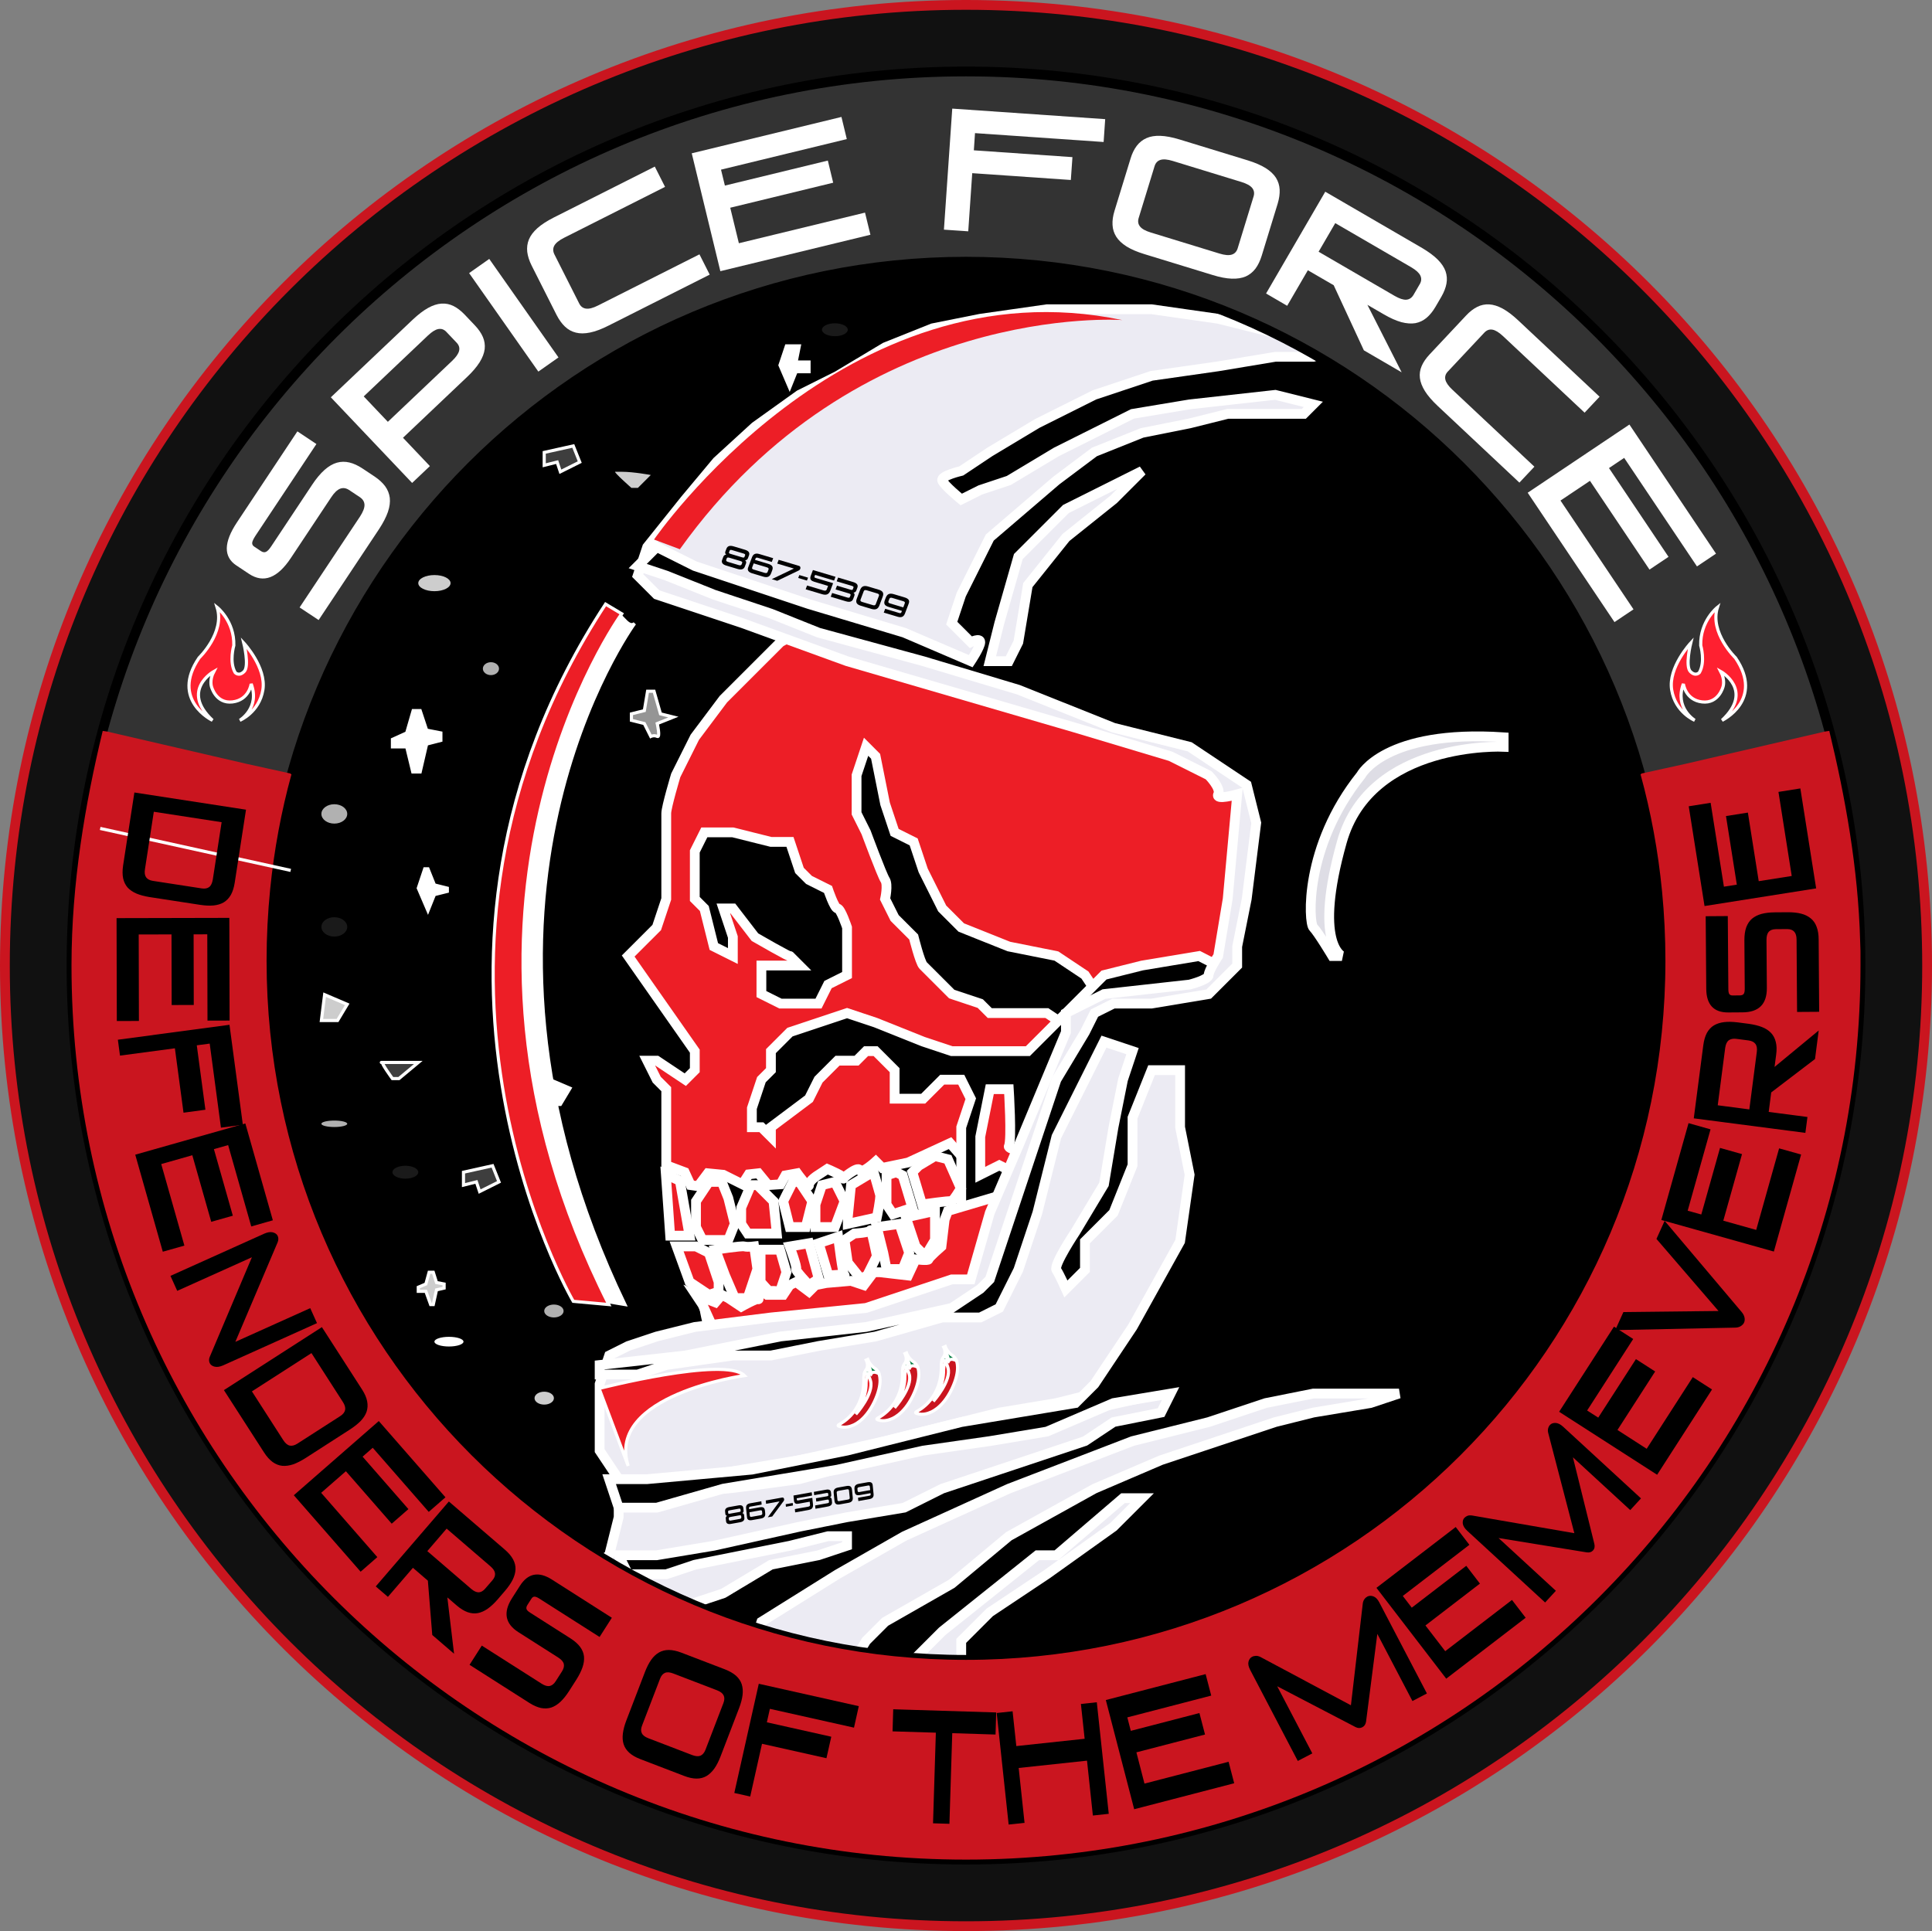 <?xml version="1.0" standalone="no"?>
<!-- Generator: Adobe Fireworks 10, Export SVG Extension by Aaron Beall (http://fireworks.abeall.com) . Version: 0.6.1  -->
<!DOCTYPE svg PUBLIC "-//W3C//DTD SVG 1.1//EN" "http://www.w3.org/Graphics/SVG/1.1/DTD/svg11.dtd">
<svg id="Spice_Force_Defenders_of_MemeVerse.fw-Page%201" viewBox="0 0 5528 5526" style="background-color:#ffffff00" version="1.1"
	xmlns="http://www.w3.org/2000/svg" xmlns:xlink="http://www.w3.org/1999/xlink" xml:space="preserve"
	x="0px" y="0px" width="5528px" height="5526px"
>
	<rect x="0" y="0" width="5528" height="5526" fill="#808080" stroke="none"/>
	<g id="Layer%201">
		<path id="Ellipse" d="M 14 2763 C 14 1244.75 1245.197 14 2764 14 C 4282.803 14 5514 1244.75 5514 2763 C 5514 4281.251 4282.803 5512 2764 5512 C 1245.197 5512 14 4281.251 14 2763 Z" stroke="#ca151f" stroke-width="28" fill="#111111"/>
		<path id="Ellipse2" d="M 204.594 2763 C 204.594 1349.975 1350.461 204.525 2764.001 204.525 C 4177.539 204.525 5323.406 1349.975 5323.406 2763 C 5323.406 4176.025 4177.539 5321.475 2764.001 5321.475 C 1350.461 5321.475 204.594 4176.025 204.594 2763 Z" fill="#000000"/>
		<path d="M 2233.06 1837.594 L 2178.604 1892.03 L 2069.693 2000.901 L 1988.01 2109.772 L 1933.555 2218.644 C 1933.555 2218.644 1906.327 2309.37 1906.327 2327.515 C 1906.327 2345.66 1906.327 2463.604 1906.327 2463.604 L 1906.327 2572.475 L 1879.099 2654.129 L 1797.416 2735.782 L 1988.01 3007.96 L 1988.01 3062.396 L 1960.782 3089.614 L 1879.099 3035.178 L 1851.871 3035.178 L 1879.099 3089.614 L 1906.327 3116.832 L 1906.327 3334.574 L 1959.119 3354.403 L 1976.059 3391.35 L 1997.62 3394.429 L 2025.341 3357.482 L 2069.693 3361.792 L 2124.148 3389.01 L 2142.383 3360.56 L 2170.103 3357.482 L 2197.824 3391.35 L 2233.06 3389.01 L 2247.104 3363.639 L 2280.985 3357.482 C 2280.985 3357.482 2314.866 3404.959 2314.866 3391.35 C 2314.866 3377.741 2341.971 3361.792 2341.971 3361.792 L 2367.227 3345.166 C 2367.227 3345.166 2422.504 3368.34 2413.428 3372.876 C 2404.352 3377.413 2455.091 3334.636 2459.629 3348.245 C 2464.167 3361.854 2505.83 3323.613 2505.83 3323.613 L 2524.31 3342.087 L 2598.231 3326.692 L 2718.354 3271.271 L 2761.475 3320.534 L 2776.875 3385.192 L 2826.156 3403.666 L 3104.347 3470.663 L 3812.268 3116.832 L 3676.129 2273.079 L 3349.396 2136.99 C 3349.396 2136.99 2351.046 1783.158 2341.971 1783.158 C 2332.894 1783.158 2233.06 1837.594 2233.06 1837.594 Z" stroke="#ffffff00" stroke-width="28" fill="#ed1e26"/>
		<path d="M 2096.921 2599.693 L 2160.124 2681.839 C 2160.124 2681.839 2269.363 2744.855 2260.287 2735.782 C 2251.211 2726.71 2287.515 2763 2287.515 2763 L 2178.604 2763 L 2178.604 2817.436 L 2178.604 2844.653 L 2233.06 2871.871 L 2287.515 2871.871 L 2341.971 2871.871 L 2369.198 2817.436 L 2423.654 2790.218 L 2423.654 2654.129 C 2423.654 2654.129 2405.502 2599.693 2396.426 2599.693 C 2387.35 2599.693 2369.198 2545.257 2369.198 2545.257 L 2314.743 2518.04 L 2287.515 2490.822 L 2260.287 2409.168 L 2205.832 2409.168 L 2096.921 2381.95 L 2015.238 2381.95 L 1988.01 2436.386 L 1988.01 2490.822 L 1988.01 2572.475 L 2015.238 2599.693 L 2042.466 2708.564 L 2096.921 2735.782 L 2096.921 2681.346 L 2069.693 2599.693 L 2096.921 2599.693 Z" stroke="#ffffff00" stroke-width="28" fill="#000000"/>
		<path d="M 2505.337 2164.208 L 2532.564 2300.297 L 2559.792 2381.95 L 2614.248 2409.168 L 2641.476 2490.822 L 2695.931 2599.693 L 2750.387 2654.129 L 2886.525 2708.564 L 3022.664 2735.782 L 3104.347 2790.218 L 3158.802 2871.871 L 3077.119 2953.525 L 2995.436 2899.089 L 2940.981 2899.089 L 2832.07 2899.089 L 2804.842 2871.871 L 2723.159 2844.653 L 2668.703 2790.218 C 2668.703 2790.218 2650.552 2772.073 2641.476 2763 C 2632.399 2753.927 2614.248 2681.346 2614.248 2681.346 L 2559.792 2626.911 L 2532.564 2572.475 C 2532.564 2572.475 2541.641 2531.648 2532.564 2518.04 C 2523.488 2504.431 2478.109 2381.95 2478.109 2381.95 L 2450.881 2327.515 L 2450.881 2218.644 L 2478.109 2136.99 L 2505.337 2164.208 Z" stroke="#ffffff00" stroke-width="28" fill="#000000"/>
		<path d="M 2205.832 3252.921 L 2178.604 3225.703 L 2151.376 3225.703 L 2151.376 3171.267 L 2178.604 3089.614 L 2205.832 3062.396 L 2205.832 3007.96 L 2260.287 2953.525 L 2341.971 2926.307 L 2423.654 2899.089 L 2505.337 2926.307 L 2641.476 2980.742 L 2723.159 3007.96 L 2886.525 3007.96 L 2940.981 3007.96 L 3158.802 2790.218 L 3267.713 2763 L 3431.079 2735.782 C 3431.079 2735.782 3608.06 2826.508 3594.446 2817.436 C 3580.832 2808.363 3635.288 3153.122 3621.673 3144.05 C 3608.06 3134.977 3158.802 3334.574 3158.802 3334.574 C 3158.802 3334.574 2877.449 3298.284 2886.525 3280.138 C 2895.601 3261.993 2886.525 3116.832 2886.525 3116.832 L 2832.07 3116.832 L 2804.842 3252.921 L 2804.842 3361.792 L 2859.297 3334.574 L 2913.753 3361.792 L 3022.664 3470.663 L 3049.891 3851.713 C 3049.891 3851.713 2056.08 3824.495 2042.466 3824.495 C 2028.852 3824.495 2015.238 3742.842 2015.238 3742.842 L 2341.971 3688.406 L 2668.703 3633.97 L 2750.387 3579.535 L 2750.387 3497.881 L 2750.387 3416.228 L 2750.387 3334.574 L 2750.387 3225.703 L 2777.614 3144.05 L 2750.387 3089.614 L 2695.931 3089.614 L 2668.703 3116.832 L 2641.476 3144.05 L 2559.792 3144.05 L 2559.792 3089.614 L 2559.792 3062.396 L 2505.337 3007.96 L 2478.109 3007.96 L 2450.881 3035.178 L 2396.426 3035.178 L 2369.198 3062.396 L 2341.971 3089.614 L 2314.743 3144.05 L 2205.832 3225.703 L 2205.832 3252.921 Z" stroke="#ffffff00" stroke-width="28" fill="#000000"/>
		<path d="M 2712.194 3465.244 L 2702.953 3489.876 L 2693.713 3566.849 C 2693.713 3566.849 2656.752 3599.178 2656.752 3603.797 C 2656.752 3608.415 2619.792 3603.797 2619.792 3603.797 L 2598.231 3649.981 L 2518.15 3640.744 L 2499.669 3640.744 L 2471.949 3677.691 L 2434.988 3665.376 L 2364.147 3671.533 L 2333.346 3677.691 L 2314.866 3696.165 L 2277.905 3668.454 L 2259.425 3677.691 L 2240.945 3705.402 L 2194.744 3705.402 L 2167.023 3686.928 C 2167.023 3686.928 2172.413 3722.336 2170.103 3717.718 C 2167.793 3713.099 2120.822 3739.27 2120.822 3739.27 L 2083.862 3714.638 L 2065.381 3705.402 L 2046.901 3726.954 L 1991.46 3705.402 L 2009.94 3733.112 L 2056.141 3834.717 L 2924.718 3733.112 L 2961.678 3391.35 L 2712.194 3465.244 Z" stroke="#ffffff00" stroke-width="28" fill="#ed1e26"/>
		<path d="M 1824.644 1647.069 L 1851.871 1565.416 L 1960.782 1429.327 L 2051.706 1320.455 L 2160.617 1220.821 L 2287.515 1129.931 L 2396.426 1075.495 L 2532.564 993.842 L 2668.703 939.406 L 2804.842 912.188 L 2995.436 884.97 L 3104.347 884.97 L 3294.941 884.97 L 3485.535 912.188 L 3703.357 966.624 L 4030.09 1129.931 L 4574.645 1647.069 L 5091.97 2327.515 L 4765.238 3715.624 L 3539.99 4777.119 C 3539.99 4777.119 2655.089 4831.555 2641.476 4831.555 C 2627.862 4831.555 2042.466 4940.426 2042.466 4940.426 L 1661.277 4504.94 L 1742.96 4450.504 L 1770.188 4341.634 L 1770.188 4314.416 L 1906.327 4287.198 C 1906.327 4287.198 2078.769 4255.444 2069.693 4259.98 C 2060.617 4264.517 2287.515 4232.762 2287.515 4232.762 L 2587.02 4151.109 L 3322.169 3987.802 L 3131.575 3987.802 L 3022.664 4015.02 L 2859.297 4042.238 L 2532.564 4123.891 L 2287.515 4178.327 L 2124.148 4205.544 L 1960.782 4232.762 L 1851.871 4259.98 L 1770.188 4232.762 L 1715.733 4151.109 L 1715.733 3960.584 L 1742.96 3878.931 L 1797.416 3851.713 L 1879.099 3824.495 L 1988.01 3797.277 L 2205.832 3770.059 L 2478.109 3742.842 L 2723.159 3661.188 L 2777.614 3661.188 L 2832.07 3470.663 L 2913.753 3280.138 L 3049.891 2953.525 L 3049.891 2899.089 L 3104.347 2871.871 L 3158.802 2844.653 L 3403.852 2817.436 C 3403.852 2817.436 3458.307 2803.827 3458.307 2790.218 C 3458.307 2776.609 3485.535 2735.782 3485.535 2735.782 L 3512.762 2572.475 L 3539.99 2273.079 C 3539.99 2273.079 3476.459 2291.225 3485.535 2273.079 C 3494.611 2254.934 3458.307 2218.644 3458.307 2218.644 L 3349.396 2164.208 L 3077.119 2082.554 L 2423.654 1892.03 L 2124.148 1783.158 L 1879.099 1701.505 L 1824.644 1647.069 Z" stroke="#ffffff00" stroke-width="28" fill="#ecebf3"/>
		<path d="M 3757.812 1021.059 L 3648.901 1021.059 L 3485.535 1048.277 L 3294.941 1075.495 L 3131.575 1129.931 L 2968.208 1211.584 L 2832.07 1293.238 L 2750.387 1347.673 C 2750.387 1347.673 2691.393 1361.282 2695.931 1374.891 C 2700.469 1388.5 2750.387 1429.327 2750.387 1429.327 L 2804.842 1402.109 L 2886.525 1374.891 L 3022.664 1293.238 L 3131.575 1238.802 L 3240.485 1184.367 L 3403.852 1157.148 L 3648.901 1129.931 L 3757.812 1157.148 L 3730.584 1184.367 L 3512.762 1184.367 L 3403.852 1211.584 L 3267.713 1238.802 L 3131.575 1293.238 L 3022.664 1374.891 L 2832.07 1538.198 L 2750.387 1701.505 L 2723.159 1783.158 L 2777.614 1837.594 C 2777.614 1837.594 2804.842 1823.985 2804.842 1837.594 C 2804.842 1851.203 2777.614 1892.03 2777.614 1892.03 L 2587.02 1810.376 L 2314.743 1728.723 L 2151.376 1674.287 L 1988.01 1619.851 L 1879.099 1565.416 L 1824.644 1619.851 L 1906.327 1647.069 L 2042.466 1701.505 L 2205.832 1755.941 L 2341.971 1810.376 L 2641.476 1892.03 L 2913.753 1973.683 L 3186.03 2082.554 L 3403.852 2136.99 L 3567.218 2245.861 L 3594.446 2354.733 L 3567.218 2572.475 L 3539.99 2708.564 L 3539.99 2763 L 3485.535 2817.436 L 3458.307 2844.653 L 3294.941 2871.871 L 3186.03 2871.871 L 3131.575 2899.089 L 3104.347 2953.525 L 3022.664 3089.614 L 2913.753 3416.228 L 2832.07 3661.188 L 2804.842 3688.406 L 2723.159 3742.842 L 2478.109 3797.277 L 2233.06 3824.495 L 1960.782 3878.931 L 1715.733 3906.148 L 1715.733 3933.366 L 1824.644 3933.366 L 1906.327 3906.148 L 2096.921 3878.931 L 2205.832 3878.931 L 2341.971 3851.713 L 2505.337 3824.495 L 2695.931 3770.059 L 2804.842 3770.059 L 2859.297 3742.842 L 2913.753 3633.97 L 2968.208 3470.663 L 3022.664 3252.921 L 3104.347 3089.614 L 3158.802 2980.742 L 3240.485 3007.96 L 3213.258 3089.614 L 3186.03 3225.703 L 3158.802 3389.01 L 3077.119 3525.099 C 3077.119 3525.099 3013.588 3620.361 3022.664 3633.97 C 3031.74 3647.579 3049.891 3688.406 3049.891 3688.406 L 3104.347 3633.97 L 3104.347 3552.317 L 3186.03 3470.663 L 3240.485 3334.574 L 3240.485 3198.485 L 3294.941 3062.396 L 3376.624 3062.396 L 3376.624 3225.703 L 3403.852 3361.792 L 3376.624 3552.317 L 3240.485 3797.277 L 3186.03 3878.931 L 3131.575 3960.584 L 3077.119 4015.02 L 2750.387 4069.455 L 2423.654 4151.109 L 2151.376 4205.544 L 1851.871 4232.762 L 1742.96 4232.762 L 1770.188 4314.416 L 1879.099 4314.416 L 2069.693 4259.98 L 2396.426 4205.544 L 2641.476 4151.109 L 2832.07 4123.891 L 2995.436 4096.673 L 3186.03 4015.02 L 3349.396 3987.802 L 3322.169 4042.238 L 3186.03 4069.455 L 3104.347 4123.891 L 3022.664 4151.109 L 2859.297 4205.544 L 2695.931 4259.98 L 2587.02 4314.416 L 2423.654 4341.634 L 2287.515 4368.852 L 2042.466 4423.287 L 1879.099 4450.504 L 1770.188 4450.504 L 1797.416 4504.94 L 1906.327 4504.94 L 1988.01 4477.723 L 2260.287 4423.287 L 2369.198 4396.069 L 2423.654 4396.069 L 2423.654 4423.287 L 2341.971 4450.504 L 2205.832 4477.723 L 2069.693 4559.377 L 1988.01 4586.594 L 1960.782 4641.03 L 2151.376 4722.683 L 2178.604 4641.03 L 2396.426 4504.94 L 2587.02 4396.069 L 2886.525 4259.98 L 3240.485 4123.891 L 3458.307 4069.455 L 3621.673 4015.02 L 3757.812 3987.802 L 4002.862 3987.802 L 3921.178 4015.02 L 3757.812 4042.238 L 3648.901 4069.455 L 3485.535 4123.891 L 3322.169 4178.327 L 3131.575 4259.98 L 2886.525 4396.069 L 2723.159 4532.158 L 2532.564 4641.03 L 2478.109 4695.465 L 2396.426 4831.555 L 2587.02 4831.555 L 2614.248 4749.901 L 2695.931 4668.248 L 2968.208 4450.504 L 3022.664 4450.504 L 3213.258 4287.198 L 3267.713 4287.198 L 3186.03 4368.852 L 2995.436 4504.94 L 2832.07 4613.812 L 2750.387 4695.465 L 2750.387 4858.773 L 4193.456 4722.683 L 4765.238 3742.842 L 4901.377 1946.465 L 4438.505 1374.891 L 3839.495 993.842 L 3757.812 1021.059 Z" stroke="#ffffff00" stroke-width="28" fill="#000000"/>
		<path d="M 762.763 2749.391 C 762.763 1644.526 1658.733 748.881 2764 748.881 C 3869.267 748.881 4765.238 1644.526 4765.238 2749.391 C 4765.238 3854.256 3869.267 4749.901 2764 4749.901 C 1658.733 4749.901 762.763 3854.256 762.763 2749.391 ZM 204.594 2763 C 204.594 4176.025 1350.461 5321.475 2764 5321.475 C 4177.539 5321.475 5323.406 4176.025 5323.406 2763 C 5323.406 1349.975 4177.539 204.525 2764 204.525 C 1350.461 204.525 204.594 1349.975 204.594 2763 Z" stroke="#000000" stroke-width="28" fill="#333333"/>
		<path d="M 4693.973 2215.581 C 4723.699 2323.597 4744.494 2436.049 4755.659 2551.123 C 4762.001 2616.478 4765.238 2682.681 4765.238 2749.391 C 4765.238 3854.256 3869.267 4749.901 2764 4749.901 C 1658.733 4749.901 762.763 3854.256 762.763 2749.391 C 762.763 2680.163 766.298 2611.775 773.05 2544.103 C 784.372 2431.483 804.908 2321.393 834.027 2215.581 L 831.494 2214.995 L 831.817 2213.656 L 706.428 2186.038 L 307.098 2093.577 L 293.887 2091.577 C 243.191 2301.424 204.831 2528.256 204.594 2760.337 L 204.594 2763 C 204.594 4176.025 1350.461 5321.475 2764 5321.475 C 4177.539 5321.475 5323.406 4176.025 5323.406 2763 L 5323.421 2761.63 L 5323.375 2746.528 L 5323.375 2745.188 L 5323.375 2743.849 L 5323.375 2742.51 L 5323.375 2741.17 L 5323.375 2739.693 L 5323.375 2738.353 L 5323.375 2737.06 L 5323.375 2735.767 L 5323.375 2734.474 L 5323.375 2733.18 L 5323.375 2731.657 L 5323.375 2730.363 L 5323.375 2729.07 L 5323.375 2727.777 L 5323.375 2726.484 L 5323.329 2724.729 L 5323.329 2723.389 L 5323.329 2722.05 L 5323.329 2720.711 L 5323.283 2719.325 L 5323.237 2717.94 L 5323.237 2716.647 L 5323.191 2715.354 L 5323.145 2714.06 L 5323.098 2712.767 L 5323.052 2711.52 L 5323.006 2710.135 L 5322.959 2708.841 L 5322.914 2707.548 L 5322.867 2706.255 L 5322.821 2704.962 L 5322.774 2703.669 L 5322.729 2702.376 L 5322.683 2701.082 L 5322.59 2698.081 L 5322.544 2696.787 L 5322.498 2695.54 L 5322.452 2694.247 L 5322.405 2692.816 C 5316.797 2484.862 5279.822 2280.782 5234.113 2091.577 L 5220.902 2093.577 L 4821.264 2186.13 L 4696.183 2213.656 L 4696.522 2214.995 L 4693.973 2215.581 Z" fill="#ca151f"/>
		<path d="M 3267.713 1347.673 L 3186.03 1429.327 L 3049.891 1538.198 L 2940.981 1674.287 L 2913.753 1837.594 L 2886.525 1892.03 L 2832.07 1892.03 L 2859.297 1783.158 L 2913.753 1592.634 L 3049.891 1456.544 L 3267.713 1347.673 Z" stroke="#ffffff00" stroke-width="28" fill="#ecebf3"/>
		<path d="M 4302.367 2136.99 C 4302.367 2136.99 3921.178 2118.845 3839.495 2409.168 C 3757.812 2699.492 3839.495 2735.782 3839.495 2735.782 L 3812.268 2735.782 C 3812.268 2735.782 3771.426 2667.738 3757.812 2654.129 C 3744.198 2640.52 3730.584 2422.777 3893.951 2218.644 C 3893.951 2218.644 3962.02 2087.091 4302.367 2109.772 L 4302.367 2136.99 Z" stroke="#ffffff00" stroke-width="28" fill="#dedde5"/>
		<path d="M 3211.163 915.883 C 3211.163 915.883 2453.469 860.462 1945.259 1571.697 L 1871.337 1543.986 C 1871.337 1543.986 2416.508 749.62 3211.163 915.883 Z" fill="#ed1e26"/>
		<path d="M 1815.896 1784.144 C 1815.896 1784.144 1233.765 2578.51 1788.176 3733.112 L 1677.294 3714.638 C 1677.294 3714.638 1176.083 2344.383 1753.127 1758.366 C 1772.779 1738.409 1793.681 1802.396 1815.896 1784.144 Z" stroke="#ffffff00" stroke-width="9" fill="#ffffff"/>
		<path d="M 1778.936 1756.433 C 1778.936 1756.433 1169.084 2596.984 1741.975 3733.112 L 1640.333 3723.875 C 1640.333 3723.875 1067.442 2744.773 1732.735 1728.723 L 1778.936 1756.433 Z" stroke="#ffffff00" stroke-width="9" fill="#ed1e26"/>
		<path d="M 2130.062 3936.322 C 2130.062 3936.322 1732.735 3991.743 1797.416 4194.953 L 1714.254 3973.269 C 1714.254 3973.269 2074.621 3880.901 2130.062 3936.322 Z" stroke="#ffffff00" stroke-width="9" fill="#ed1e26"/>
		<path d="M 1202.24 2209.037 L 1181.042 2209.037 L 1163.648 2137.242 L 1122.883 2137.242 L 1122.883 2115.829 L 1163.648 2097.356 L 1182.129 2033.538 L 1202.24 2033.538 L 1220.72 2089.378 L 1261.486 2097.356 L 1261.486 2118.768 L 1220.72 2129.265 L 1202.24 2209.037 Z" stroke="#ffffff00" stroke-width="9" fill="#ffffff"/>
		<path d="M 1239.744 3733.112 L 1232.134 3733.112 L 1218.546 3695.325 L 1196.804 3695.325 L 1196.804 3683.569 L 1218.546 3674.332 L 1227.786 3640.744 L 1239.744 3640.744 L 1248.984 3670.134 L 1270.726 3674.332 L 1270.726 3686.088 L 1248.984 3691.127 L 1239.744 3733.112 Z" stroke="#ffffff00" stroke-width="9" fill="#cdcdcd"/>
		<path d="M 1196.804 2541.563 L 1215.285 2486.142 L 1224.525 2486.142 L 1243.005 2532.326 L 1279.966 2541.563 L 1279.966 2550.8 L 1243.005 2560.036 L 1224.525 2606.22 L 1196.804 2541.563 Z" stroke="#ffffff00" stroke-width="9" fill="#ffffff"/>
		<path d="M 2231.704 1045.198 L 2250.185 989.777 L 2287.146 989.777 L 2277.905 1035.961 L 2314.866 1035.961 L 2314.866 1063.672 L 2277.905 1063.672 L 2259.425 1109.856 L 2231.704 1045.198 Z" stroke="#ffffff00" stroke-width="9" fill="#ffffff"/>
		<path d="M 1880.578 2107.432 C 1871.337 2102.814 1862.097 2107.432 1862.097 2107.432 L 1843.617 2070.485 L 1806.656 2061.248 L 1806.656 2042.774 L 1843.617 2033.538 L 1852.857 1978.117 L 1871.337 1978.117 L 1889.818 2042.774 L 1926.778 2052.011 L 1880.578 2070.485 C 1880.578 2070.485 1889.818 2112.051 1880.578 2107.432 Z" stroke="#ffffff00" stroke-width="9" fill="#959595"/>
		<path d="M 928.839 2846.378 L 993.52 2874.088 L 965.8 2920.272 L 919.599 2920.272 L 928.839 2846.378 Z" stroke="#ffffff00" stroke-width="9" fill="#cdcdcd"/>
		<path d="M 1566.411 3086.535 L 1631.093 3114.245 L 1603.372 3160.429 L 1557.171 3160.429 L 1566.411 3086.535 Z" stroke="#ffffff00" stroke-width="9" fill="#ffffff"/>
		<path d="M 1326.167 3354.403 L 1409.329 3335.929 L 1427.809 3382.113 L 1372.368 3409.823 L 1363.128 3382.113 L 1326.167 3391.35 L 1326.167 3354.403 Z" stroke="#ffffff00" stroke-width="9" fill="#3e3e3e"/>
		<path d="M 1557.171 1294.592 L 1640.333 1276.119 L 1658.813 1322.303 L 1603.372 1350.013 L 1594.132 1322.303 L 1557.171 1331.54 L 1557.171 1294.592 Z" stroke="#ffffff00" stroke-width="9" fill="#3e3e3e"/>
		<path d="M 1095.162 3040.351 C 1096.571 3040.351 1085.134 3040.351 1095.162 3040.351 C 1128.996 3040.351 1196.804 3040.351 1196.804 3040.351 L 1141.363 3086.535 L 1122.883 3086.535 C 1122.883 3086.535 1089.002 3040.351 1095.162 3040.351 Z" stroke="#ffffff00" stroke-width="9" fill="#3e3e3e"/>
		<path d="M 1760.455 1350.013 C 1761.864 1350.013 1768.907 1350.013 1778.936 1350.013 C 1812.769 1350.013 1862.097 1359.25 1862.097 1359.25 L 1825.137 1396.197 L 1806.656 1396.197 C 1806.656 1396.197 1754.295 1350.013 1760.455 1350.013 Z" fill="#cdcdcd"/>
		<path id="Ellipse3" d="M 919.599 2652.405 C 919.599 2637.1 936.147 2624.694 956.56 2624.694 C 976.973 2624.694 993.52 2637.1 993.52 2652.405 C 993.52 2667.709 976.973 2680.115 956.56 2680.115 C 936.147 2680.115 919.599 2667.709 919.599 2652.405 Z" fill="#1a1a1a"/>
		<path id="Ellipse4" d="M 919.599 3215.85 C 919.599 3210.749 936.147 3206.613 956.56 3206.613 C 976.973 3206.613 993.52 3210.749 993.52 3215.85 C 993.52 3220.952 976.973 3225.087 956.56 3225.087 C 936.147 3225.087 919.599 3220.952 919.599 3215.85 Z" fill="#b1b1b1"/>
		<path id="Ellipse5" d="M 1122.883 3354.403 C 1122.883 3344.2 1139.43 3335.929 1159.844 3335.929 C 1180.257 3335.929 1196.804 3344.2 1196.804 3354.403 C 1196.804 3364.606 1180.257 3372.876 1159.844 3372.876 C 1139.43 3372.876 1122.883 3364.606 1122.883 3354.403 Z" fill="#1a1a1a"/>
		<path id="Ellipse6" d="M 1557.171 3751.586 C 1557.171 3741.383 1569.582 3733.112 1584.892 3733.112 C 1600.202 3733.112 1612.612 3741.383 1612.612 3751.586 C 1612.612 3761.789 1600.202 3770.059 1584.892 3770.059 C 1569.582 3770.059 1557.171 3761.789 1557.171 3751.586 Z" fill="#b1b1b1"/>
		<path id="Ellipse7" d="M 1529.451 4000.98 C 1529.451 3990.777 1541.862 3982.506 1557.171 3982.506 C 1572.481 3982.506 1584.892 3990.777 1584.892 4000.98 C 1584.892 4011.183 1572.481 4019.453 1557.171 4019.453 C 1541.862 4019.453 1529.451 4011.183 1529.451 4000.98 Z" fill="#cdcdcd"/>
		<path id="Ellipse8" d="M 1243.005 3839.335 C 1243.005 3831.684 1261.621 3825.48 1284.586 3825.48 C 1307.551 3825.48 1326.167 3831.684 1326.167 3839.335 C 1326.167 3846.988 1307.551 3853.191 1284.586 3853.191 C 1261.621 3853.191 1243.005 3846.988 1243.005 3839.335 Z" fill="#ffffff"/>
		<path id="Ellipse9" d="M 1381.608 1913.459 C 1381.608 1903.256 1391.95 1894.986 1404.708 1894.986 C 1417.467 1894.986 1427.809 1903.256 1427.809 1913.459 C 1427.809 1923.662 1417.467 1931.933 1404.708 1931.933 C 1391.95 1931.933 1381.608 1923.662 1381.608 1913.459 Z" fill="#b1b1b1"/>
		<path id="Ellipse10" d="M 1196.804 1668.684 C 1196.804 1655.93 1217.489 1645.591 1243.005 1645.591 C 1268.522 1645.591 1289.206 1655.93 1289.206 1668.684 C 1289.206 1681.437 1268.522 1691.775 1243.005 1691.775 C 1217.489 1691.775 1196.804 1681.437 1196.804 1668.684 Z" fill="#cdcdcd"/>
		<path id="Ellipse11" d="M 919.599 2329.116 C 919.599 2313.812 936.147 2301.405 956.56 2301.405 C 976.973 2301.405 993.52 2313.812 993.52 2329.116 C 993.52 2344.42 976.973 2356.826 956.56 2356.826 C 936.147 2356.826 919.599 2344.42 919.599 2329.116 Z" fill="#b1b1b1"/>
		<path id="Ellipse12" d="M 2351.827 943.593 C 2351.827 933.39 2368.374 925.12 2388.787 925.12 C 2409.2 925.12 2425.748 933.39 2425.748 943.593 C 2425.748 953.796 2409.2 962.067 2388.787 962.067 C 2368.374 962.067 2351.827 953.796 2351.827 943.593 Z" fill="#1a1a1a"/>
		<path d="M 1905.218 3360.56 L 1917.538 3536.06 L 1972.979 3536.06 L 1945.259 3379.034 L 1905.218 3360.56 Z" stroke="#ffffff00" stroke-width="28" fill="#ed1e26"/>
		<path d="M 2028.42 3382.113 L 1991.46 3437.534 L 1991.46 3511.428 L 2009.94 3548.376 L 2083.862 3548.376 L 2102.342 3502.192 L 2083.862 3428.297 L 2065.381 3382.113 L 2028.42 3382.113 Z" stroke="#ffffff00" stroke-width="28" fill="#ed1e26"/>
		<path d="M 2148.543 3391.35 L 2120.822 3456.008 L 2120.822 3502.192 L 2139.302 3529.902 L 2222.464 3529.902 L 2213.224 3437.534 L 2167.023 3391.35 L 2148.543 3391.35 Z" stroke="#ffffff00" stroke-width="28" fill="#ed1e26"/>
		<path d="M 2268.665 3382.113 L 2240.945 3437.534 L 2259.425 3511.428 L 2305.626 3511.428 L 2324.106 3437.534 L 2287.146 3382.113 L 2268.665 3382.113 Z" stroke="#ffffff00" stroke-width="28" fill="#ed1e26"/>
		<path d="M 2351.827 3391.35 L 2333.346 3446.771 L 2333.346 3511.428 L 2388.787 3511.428 L 2416.508 3437.534 L 2388.787 3382.113 L 2351.827 3391.35 Z" stroke="#ffffff00" stroke-width="28" fill="#ed1e26"/>
		<path d="M 2481.189 3363.639 L 2434.988 3391.35 L 2425.748 3483.718 L 2425.748 3502.192 L 2508.91 3483.718 C 2508.91 3483.718 2520.46 3428.297 2518.15 3419.06 C 2515.84 3409.823 2499.669 3354.403 2499.669 3354.403 L 2481.189 3363.639 Z" stroke="#ffffff00" stroke-width="28" fill="#ed1e26"/>
		<path d="M 2536.63 3363.639 L 2564.351 3354.403 L 2582.831 3363.639 L 2610.552 3456.008 L 2555.111 3474.481 L 2536.63 3446.771 L 2536.63 3363.639 Z" stroke="#ffffff00" stroke-width="28" fill="#ed1e26"/>
		<path d="M 2629.032 3335.929 L 2675.233 3308.218 L 2712.194 3317.455 L 2749.154 3400.587 C 2749.154 3400.587 2726.054 3439.843 2721.434 3437.534 C 2716.814 3435.225 2638.272 3446.771 2638.272 3446.771 L 2610.552 3354.403 L 2629.032 3335.929 Z" stroke="#ffffff00" stroke-width="28" fill="#ed1e26"/>
		<path d="M 2028.42 3585.323 L 1991.46 3566.849 L 1936.019 3566.849 L 1972.979 3668.454 L 2028.42 3705.402 L 2056.141 3696.165 L 2056.141 3668.454 L 2028.42 3585.323 Z" stroke="#ffffff00" stroke-width="28" fill="#ed1e26"/>
		<path d="M 2130.062 3566.849 C 2120.822 3564.54 2046.901 3576.086 2046.901 3576.086 L 2074.621 3649.981 L 2102.342 3714.638 L 2139.302 3714.638 L 2157.783 3659.218 L 2167.023 3631.507 L 2157.783 3566.849 C 2157.783 3566.849 2139.302 3569.159 2130.062 3566.849 Z" stroke="#ffffff00" stroke-width="28" fill="#ed1e26"/>
		<path d="M 2176.263 3576.086 L 2231.704 3576.086 L 2250.185 3640.744 L 2231.704 3696.165 C 2231.704 3696.165 2203.984 3691.546 2203.984 3696.165 C 2203.984 3700.783 2176.263 3668.454 2176.263 3668.454 L 2176.263 3576.086 Z" stroke="#ffffff00" stroke-width="28" fill="#ed1e26"/>
		<path d="M 2314.866 3557.613 L 2259.425 3566.849 C 2259.425 3566.849 2282.525 3629.198 2277.905 3631.507 C 2273.285 3633.816 2314.866 3677.691 2314.866 3677.691 L 2342.586 3659.218 L 2314.866 3557.613 Z" stroke="#ffffff00" stroke-width="28" fill="#ed1e26"/>
		<path d="M 2370.307 3548.376 L 2342.586 3557.613 L 2370.307 3649.981 C 2370.307 3649.981 2421.128 3645.362 2416.508 3649.981 C 2411.888 3654.599 2398.028 3539.139 2398.028 3539.139 L 2370.307 3548.376 Z" stroke="#ffffff00" stroke-width="28" fill="#ed1e26"/>
		<path d="M 2444.229 3529.902 L 2416.508 3548.376 L 2425.748 3613.033 L 2462.709 3659.218 L 2481.189 3649.981 L 2508.91 3594.56 C 2508.91 3594.56 2492.74 3513.738 2490.429 3520.665 C 2488.119 3527.593 2444.229 3529.902 2444.229 3529.902 Z" stroke="#ffffff00" stroke-width="28" fill="#ed1e26"/>
		<path d="M 2573.591 3502.192 L 2508.91 3511.428 L 2527.39 3585.323 L 2536.63 3631.507 L 2582.831 3631.507 L 2601.311 3585.323 L 2573.591 3502.192 Z" stroke="#ffffff00" stroke-width="28" fill="#ed1e26"/>
		<path d="M 2675.233 3465.244 L 2592.071 3483.718 L 2619.792 3566.849 L 2647.512 3594.56 L 2675.233 3548.376 L 2675.233 3465.244 Z" stroke="#ffffff00" stroke-width="28" fill="#ed1e26"/>
		<path d="M 4927.403 2061.248 C 4927.403 2061.248 5048.255 2003.381 4965.617 1882.387 C 4965.617 1882.387 4891.099 1810.652 4914.027 1737.96 C 4914.027 1737.96 4864.349 1777.175 4866.26 1846.998 C 4866.26 1846.998 4880.112 1893.865 4862.439 1924.472 C 4862.439 1924.472 4851.929 1936.906 4836.644 1921.603 C 4821.358 1906.299 4837.599 1840.302 4837.599 1840.302 C 4837.599 1840.302 4772.635 1910.125 4783.144 1974.209 C 4793.653 2038.293 4849.064 2061.248 4849.064 2061.248 C 4849.064 2061.248 4790.787 2026.337 4816.582 1956.992 C 4816.582 1956.992 4822.314 2002.903 4870.081 2008.642 C 4917.849 2014.381 4930.269 1964.644 4930.269 1964.644 C 4930.269 1964.644 4936.479 1945.993 4923.582 1921.603 C 4923.582 1921.603 5019.595 1975.165 4927.403 2061.248 Z" stroke="#ffffff" stroke-width="9" fill="#ff2030"/>
		<path d="M 607.867 2061.248 C 607.867 2061.248 487.014 2003.381 569.652 1882.387 C 569.652 1882.387 644.17 1810.652 621.242 1737.96 C 621.242 1737.96 670.92 1777.175 669.01 1846.998 C 669.01 1846.998 655.157 1893.865 672.831 1924.472 C 672.831 1924.472 683.34 1936.906 698.625 1921.603 C 713.912 1906.299 697.67 1840.302 697.67 1840.302 C 697.67 1840.302 762.635 1910.125 752.126 1974.209 C 741.617 2038.293 686.206 2061.248 686.206 2061.248 C 686.206 2061.248 744.483 2026.337 718.688 1956.992 C 718.688 1956.992 712.956 2002.903 665.188 2008.642 C 617.42 2014.381 605 1964.644 605 1964.644 C 605 1964.644 598.79 1945.993 611.688 1921.603 C 611.688 1921.603 515.675 1975.165 607.867 2061.248 Z" stroke="#ffffff" stroke-width="9" fill="#ff2030"/>
		<path id="Line" d="M 286.647 2370.682 L 831.817 2490.76 " stroke="#ffffff00" stroke-width="9" fill="none"/>
		<g>
			<path d="M 2401.545 4081.646 C 2401.545 4081.646 2394.172 4080.326 2400.776 4076.439 C 2407.379 4072.552 2475.53 4038.88 2471.501 3940.147 C 2471.501 3940.147 2477.109 3905.13 2490.097 3929.592 C 2490.097 3929.592 2502.131 3916.751 2514.524 3930.244 C 2514.524 3930.244 2528.578 3955.933 2501.349 4012.362 C 2474.119 4068.792 2438.879 4079.189 2438.879 4079.189 C 2438.879 4079.189 2419.622 4088.377 2401.545 4081.646 Z" stroke="#ffffff00" stroke-width="9" fill="#ca151f"/>
			<path d="M 2478.539 3892.089 L 2482.848 3890.138 C 2482.848 3890.138 2488.369 3907.383 2506.553 3917.954 C 2506.553 3917.954 2517.34 3930.635 2514.524 3930.244 C 2511.707 3929.852 2497.94 3921.169 2491.956 3932.596 C 2491.956 3932.596 2481.667 3925.673 2473.153 3934.1 C 2473.153 3934.1 2470.628 3930.414 2478.625 3918.973 C 2486.623 3907.532 2478.539 3892.089 2478.539 3892.089 Z" stroke="#ffffff00" stroke-width="9" fill="#017d41"/>
			<path d="M 2481.477 3894.263 C 2481.477 3894.263 2492.271 3925.873 2491.205 3924.646 C 2490.139 3923.419 2481.686 3922.929 2481.273 3924.441 C 2481.273 3924.441 2487.538 3911.092 2481.477 3894.263 Z" stroke="#ffffff00" stroke-width="9" fill="#63ba47"/>
			<path d="M 2478.102 3956.561 C 2478.102 3956.561 2480.132 3914.573 2490.756 3951.26 C 2501.38 3987.946 2448.762 4047.023 2448.762 4047.023 C 2448.762 4047.023 2479.532 4003.05 2478.102 3956.561 Z" stroke="#ffffff00" stroke-width="9" fill="#ed1e26"/>
		</g>
		<g>
			<path d="M 2512.427 4063.172 C 2512.427 4063.172 2505.054 4061.852 2511.658 4057.965 C 2518.262 4054.078 2586.412 4020.406 2582.383 3921.673 C 2582.383 3921.673 2587.991 3886.656 2600.979 3911.118 C 2600.979 3911.118 2613.013 3898.277 2625.406 3911.77 C 2625.406 3911.77 2639.46 3937.459 2612.231 3993.889 C 2585.002 4050.319 2549.762 4060.716 2549.762 4060.716 C 2549.762 4060.716 2530.504 4069.904 2512.427 4063.172 Z" stroke="#ffffff00" stroke-width="9" fill="#ca151f"/>
			<path d="M 2589.421 3873.615 L 2593.73 3871.664 C 2593.73 3871.664 2599.251 3888.909 2617.435 3899.481 C 2617.435 3899.481 2628.222 3912.161 2625.406 3911.77 C 2622.589 3911.378 2608.822 3902.696 2602.838 3914.123 C 2602.838 3914.123 2592.549 3907.2 2584.035 3915.626 C 2584.035 3915.626 2581.51 3911.94 2589.508 3900.499 C 2597.505 3889.058 2589.421 3873.615 2589.421 3873.615 Z" stroke="#ffffff00" stroke-width="9" fill="#017d41"/>
			<path d="M 2592.36 3875.789 C 2592.36 3875.789 2603.153 3907.399 2602.087 3906.172 C 2601.021 3904.945 2592.568 3904.456 2592.155 3905.968 C 2592.155 3905.968 2598.421 3892.618 2592.36 3875.789 Z" stroke="#ffffff00" stroke-width="9" fill="#63ba47"/>
			<path d="M 2588.984 3938.087 C 2588.984 3938.087 2591.014 3896.099 2601.638 3932.786 C 2612.262 3969.472 2559.644 4028.549 2559.644 4028.549 C 2559.644 4028.549 2590.414 3984.577 2588.984 3938.087 Z" stroke="#ffffff00" stroke-width="9" fill="#ed1e26"/>
		</g>
		<g>
			<path d="M 2623.31 4044.699 C 2623.31 4044.699 2615.936 4043.378 2622.54 4039.492 C 2629.144 4035.605 2697.294 4001.932 2693.266 3903.2 C 2693.266 3903.2 2698.873 3868.183 2711.862 3892.644 C 2711.862 3892.644 2723.896 3879.803 2736.288 3893.296 C 2736.288 3893.296 2750.343 3918.985 2723.113 3975.415 C 2695.884 4031.845 2660.644 4042.242 2660.644 4042.242 C 2660.644 4042.242 2641.386 4051.43 2623.31 4044.699 Z" stroke="#ffffff00" stroke-width="9" fill="#ca151f"/>
			<path d="M 2700.304 3855.141 L 2704.612 3853.191 C 2704.612 3853.191 2710.133 3870.435 2728.317 3881.007 C 2728.317 3881.007 2739.104 3893.688 2736.288 3893.296 C 2733.472 3892.905 2719.704 3884.222 2713.721 3895.649 C 2713.721 3895.649 2703.431 3888.726 2694.918 3897.152 C 2694.918 3897.152 2692.392 3893.467 2700.39 3882.026 C 2708.387 3870.585 2700.304 3855.141 2700.304 3855.141 Z" stroke="#ffffff00" stroke-width="9" fill="#017d41"/>
			<path d="M 2703.242 3857.315 C 2703.242 3857.315 2714.035 3888.925 2712.969 3887.698 C 2711.904 3886.471 2703.45 3885.982 2703.037 3887.494 C 2703.037 3887.494 2709.303 3874.144 2703.242 3857.315 Z" stroke="#ffffff00" stroke-width="9" fill="#63ba47"/>
			<path d="M 2699.866 3919.613 C 2699.866 3919.613 2701.896 3877.626 2712.52 3914.312 C 2723.144 3950.999 2670.527 4010.076 2670.527 4010.076 C 2670.527 4010.076 2701.296 3966.103 2699.866 3919.613 Z" stroke="#ffffff00" stroke-width="9" fill="#ed1e26"/>
		</g>
		<g>
			<path d="M 2110.402 1628.139 C 2115.972 1629.802 2120.455 1630.039 2123.886 1628.829 C 2127.291 1627.612 2129.682 1625.222 2131.023 1621.678 L 2134.327 1612.947 C 2135.214 1610.601 2135.365 1608.645 2134.811 1607.145 C 2134.256 1605.646 2133.271 1604.394 2131.865 1603.365 C 2133.534 1603.254 2135.094 1602.763 2136.607 1601.88 C 2138.084 1601.016 2139.215 1599.584 2139.984 1597.551 L 2142.981 1589.628 C 2144.46 1585.719 2144.264 1582.383 2142.398 1579.679 C 2140.506 1576.968 2136.798 1574.758 2131.228 1573.096 L 2099.067 1563.495 C 2093.472 1561.825 2089.014 1561.596 2085.689 1562.749 C 2082.337 1563.896 2079.938 1566.457 2078.459 1570.366 L 2075.461 1578.289 C 2074.692 1580.322 2074.594 1582.062 2075.209 1583.551 C 2075.789 1585.059 2076.724 1586.295 2077.979 1587.279 C 2076.158 1587.344 2074.522 1587.813 2073.061 1588.711 C 2071.599 1589.609 2070.414 1591.257 2069.527 1593.602 L 2066.223 1602.333 C 2064.882 1605.878 2065.138 1609.058 2067.025 1611.855 C 2068.912 1614.651 2072.646 1616.868 2078.241 1618.539 L 2110.402 1628.139 L 2110.402 1628.139 ZM 2087.837 1575.458 C 2088.212 1574.467 2088.967 1573.88 2090.162 1573.686 C 2091.332 1573.485 2092.817 1573.638 2094.632 1574.179 L 2127.498 1583.991 C 2129.288 1584.525 2130.576 1585.199 2131.396 1585.995 C 2132.192 1586.784 2132.42 1587.664 2132.045 1588.655 L 2130.053 1593.919 C 2129.738 1594.753 2129.062 1595.277 2128.028 1595.49 C 2126.994 1595.704 2125.494 1595.517 2123.528 1594.93 L 2090.384 1585.036 C 2088.368 1584.434 2087.045 1583.778 2086.366 1583.053 C 2085.686 1582.328 2085.53 1581.556 2085.845 1580.722 L 2087.837 1575.458 L 2087.837 1575.458 ZM 2079.639 1597.346 C 2080.044 1596.278 2080.869 1595.654 2082.124 1595.449 C 2083.38 1595.244 2084.991 1595.434 2087.008 1596.036 L 2118.714 1605.502 C 2120.706 1606.096 2122.144 1606.816 2123.006 1607.653 C 2123.867 1608.49 2124.101 1609.43 2123.696 1610.499 L 2122.108 1614.695 C 2120.985 1617.666 2118.315 1618.493 2114.131 1617.244 L 2082.676 1607.854 C 2078.467 1606.598 2076.927 1604.514 2078.052 1601.543 L 2079.639 1597.346 L 2079.639 1597.346 Z" fill="#000000"/>
			<path d="M 2183.746 1650.035 C 2186.921 1650.983 2189.712 1651.468 2192.126 1651.463 C 2194.53 1651.485 2196.659 1651.047 2198.503 1650.176 C 2200.312 1649.324 2201.862 1648.046 2203.151 1646.343 C 2204.416 1644.632 2205.527 1642.585 2206.454 1640.135 L 2209.363 1632.447 C 2210.26 1630.075 2210.737 1627.926 2210.843 1626.014 C 2210.924 1624.095 2210.544 1622.357 2209.702 1620.8 C 2208.825 1619.263 2207.421 1617.857 2205.471 1616.637 C 2203.495 1615.409 2200.907 1614.317 2197.706 1613.361 L 2160.302 1602.196 L 2161.732 1598.417 C 2162.255 1597.035 2163.023 1596.191 2164.097 1595.874 C 2165.171 1595.556 2166.54 1595.646 2168.203 1596.142 L 2208.227 1608.091 L 2212.31 1597.301 L 2172.285 1585.352 C 2167.245 1583.848 2163.015 1583.832 2159.571 1585.299 C 2156.126 1586.765 2153.51 1589.9 2151.696 1594.695 L 2140.76 1623.598 C 2140.04 1625.501 2139.676 1627.278 2139.669 1628.929 C 2139.661 1630.58 2140.111 1632.136 2140.992 1633.588 C 2141.847 1635.033 2143.231 1636.345 2145.131 1637.55 C 2147.031 1638.755 2149.519 1639.817 2152.593 1640.735 L 2183.746 1650.035 L 2183.746 1650.035 ZM 2156.516 1612.204 L 2193.919 1623.369 C 2196.238 1624.062 2197.798 1624.904 2198.6 1625.898 C 2199.403 1626.892 2199.562 1628.1 2199.03 1629.507 L 2196.289 1636.753 C 2195.717 1638.264 2194.738 1639.219 2193.394 1639.659 C 2192.049 1640.099 2190.223 1639.96 2187.904 1639.267 L 2156.6 1629.923 C 2154.281 1629.23 2152.806 1628.384 2152.235 1627.372 C 2151.639 1626.353 2151.635 1625.104 2152.206 1623.593 L 2156.516 1612.204 L 2156.516 1612.204 Z" fill="#000000"/>
			<path d="M 2223.896 1662.021 L 2285.864 1632.283 C 2286.756 1631.853 2287.556 1631.221 2288.219 1630.433 C 2288.882 1629.645 2289.403 1628.785 2289.748 1627.873 C 2290.064 1627.039 2290.218 1626.186 2290.282 1625.277 C 2290.345 1624.367 2290.234 1623.551 2289.966 1622.775 C 2289.699 1621.999 2289.281 1621.323 2288.688 1620.74 C 2288.095 1620.157 2287.343 1619.7 2286.385 1619.414 L 2227.987 1601.981 L 2223.904 1612.771 L 2271.591 1627.006 L 2208.219 1657.341 L 2223.896 1662.021 L 2223.896 1662.021 Z" fill="#000000"/>
			<path d="M 2308.848 1661.392 L 2312.004 1653.052 L 2287.076 1645.61 L 2283.921 1653.95 L 2308.848 1661.392 L 2308.848 1661.392 Z" fill="#000000"/>
			<path d="M 2352.488 1700.409 C 2355.033 1701.169 2357.466 1701.634 2359.811 1701.812 C 2362.131 1701.983 2364.287 1701.698 2366.243 1700.976 C 2368.189 1700.281 2369.965 1699.071 2371.552 1697.398 C 2373.138 1695.725 2374.503 1693.377 2375.637 1690.38 L 2383.763 1668.905 L 2334.085 1654.075 C 2332.422 1653.578 2331.291 1653.008 2330.728 1652.347 C 2330.165 1651.686 2330.098 1650.825 2330.502 1649.756 L 2332.257 1645.117 L 2386.547 1661.324 L 2390.629 1650.534 L 2326.031 1631.25 L 2319.907 1647.435 C 2318.921 1650.041 2318.466 1652.283 2318.54 1654.162 C 2318.615 1656.041 2319.12 1657.671 2320.066 1659.026 C 2321.002 1660.408 2322.283 1661.545 2323.959 1662.451 C 2325.611 1663.35 2327.533 1664.127 2329.7 1664.774 L 2369.372 1676.617 L 2365.467 1686.938 C 2364.905 1688.424 2363.881 1689.423 2362.422 1689.945 C 2360.962 1690.466 2359.04 1690.356 2356.646 1689.642 L 2309.287 1675.504 L 2305.205 1686.294 L 2352.488 1700.409 L 2352.488 1700.409 Z" fill="#000000"/>
			<path d="M 2420.464 1720.701 C 2426.033 1722.364 2430.517 1722.601 2433.922 1721.383 C 2437.328 1720.167 2439.719 1717.777 2441.06 1714.232 L 2444.363 1705.502 C 2445.251 1703.156 2445.402 1701.2 2444.848 1699.7 C 2444.293 1698.2 2443.308 1696.948 2441.927 1695.927 C 2443.596 1695.816 2445.156 1695.325 2446.669 1694.442 C 2448.146 1693.578 2449.276 1692.146 2450.046 1690.113 L 2453.044 1682.19 C 2454.523 1678.281 2454.326 1674.945 2452.46 1672.241 C 2450.568 1669.53 2446.86 1667.321 2441.29 1665.658 L 2398.064 1652.754 L 2393.982 1663.543 L 2437.561 1676.553 C 2439.35 1677.087 2440.637 1677.762 2441.458 1678.558 C 2442.254 1679.346 2442.482 1680.227 2442.107 1681.217 L 2440.115 1686.482 C 2439.8 1687.316 2439.124 1687.839 2438.09 1688.052 C 2437.055 1688.266 2435.556 1688.079 2433.564 1687.485 L 2394.901 1675.942 L 2390.819 1686.732 L 2428.776 1698.063 C 2430.767 1698.658 2432.206 1699.378 2433.068 1700.215 C 2433.929 1701.052 2434.163 1701.992 2433.758 1703.061 L 2431.905 1707.96 C 2431.332 1709.472 2430.428 1710.305 2429.207 1710.491 C 2427.962 1710.67 2426.31 1710.438 2424.193 1709.806 L 2381.043 1696.925 L 2376.961 1707.715 L 2420.464 1720.701 L 2420.464 1720.701 Z" fill="#000000"/>
			<path d="M 2493.178 1742.409 C 2496.353 1743.357 2499.169 1743.849 2501.633 1743.86 C 2504.087 1743.896 2506.217 1743.459 2508.061 1742.588 C 2509.896 1741.743 2511.47 1740.473 2512.785 1738.777 C 2514.09 1737.107 2515.226 1735.068 2516.153 1732.618 L 2525.659 1707.494 C 2526.576 1705.07 2527.057 1702.835 2527.162 1700.778 C 2527.257 1698.747 2526.866 1696.89 2525.988 1695.206 C 2525.1 1693.549 2523.701 1692.058 2521.729 1690.744 C 2519.749 1689.457 2517.179 1688.313 2514.004 1687.365 L 2483.986 1678.403 C 2480.76 1677.441 2477.909 1676.967 2475.48 1676.938 C 2473.015 1676.927 2470.886 1677.364 2469.077 1678.217 C 2467.233 1679.088 2465.658 1680.358 2464.353 1682.028 C 2463.038 1683.724 2461.927 1685.771 2461.011 1688.194 L 2451.504 1713.319 C 2450.577 1715.768 2450.071 1717.996 2449.976 1720.027 C 2449.871 1722.084 2450.262 1723.941 2451.15 1725.598 C 2452.003 1727.274 2453.402 1728.765 2455.383 1730.053 C 2457.329 1731.359 2459.933 1732.484 2463.159 1733.447 L 2493.178 1742.409 L 2493.178 1742.409 ZM 2471.393 1691.816 C 2471.975 1690.278 2472.938 1689.29 2474.292 1688.824 C 2475.647 1688.358 2477.509 1688.478 2479.828 1689.171 L 2509.997 1698.177 C 2512.316 1698.87 2513.856 1699.764 2514.619 1700.862 C 2515.382 1701.96 2515.478 1703.265 2514.896 1704.803 L 2505.745 1728.989 C 2505.153 1730.552 2504.19 1731.541 2502.835 1732.007 C 2501.481 1732.473 2499.655 1732.334 2497.336 1731.641 L 2467.166 1722.635 C 2464.848 1721.943 2463.271 1721.066 2462.509 1719.968 C 2461.746 1718.87 2461.651 1717.566 2462.242 1716.002 L 2471.393 1691.816 L 2471.393 1691.816 Z" fill="#000000"/>
			<path d="M 2568.715 1764.959 C 2573.73 1766.456 2577.95 1766.497 2581.419 1765.039 C 2584.864 1763.572 2587.506 1760.445 2589.33 1755.623 L 2600.266 1726.72 C 2600.956 1724.896 2601.294 1723.112 2601.311 1721.434 C 2601.304 1719.75 2600.855 1718.194 2599.999 1716.749 C 2599.117 1715.297 2597.744 1713.959 2595.844 1712.753 C 2593.944 1711.548 2591.482 1710.494 2588.407 1709.576 L 2557.254 1700.276 C 2554.028 1699.313 2551.229 1698.854 2548.814 1698.859 C 2546.39 1698.889 2544.286 1699.334 2542.467 1700.213 C 2540.613 1701.11 2539.054 1702.414 2537.79 1704.124 C 2536.49 1705.854 2535.385 1707.96 2534.448 1710.436 L 2531.726 1717.629 C 2530.799 1720.08 2530.288 1722.247 2530.197 1724.193 C 2530.081 1726.13 2530.461 1727.868 2531.318 1729.458 C 2532.175 1731.049 2533.579 1732.454 2535.529 1733.674 C 2537.48 1734.895 2540.068 1735.986 2543.294 1736.949 L 2580.697 1748.116 L 2579.159 1752.181 C 2578.676 1753.458 2577.903 1754.243 2576.848 1754.508 C 2575.794 1754.773 2574.461 1754.665 2572.797 1754.169 L 2532.773 1742.22 L 2528.69 1753.01 L 2568.715 1764.959 L 2568.715 1764.959 ZM 2544.668 1713.748 C 2545.259 1712.185 2546.232 1711.17 2547.586 1710.704 C 2548.941 1710.238 2550.777 1710.351 2553.096 1711.043 L 2584.4 1720.388 C 2586.718 1721.081 2588.158 1721.946 2588.745 1722.991 C 2589.306 1724.029 2589.316 1725.337 2588.724 1726.901 L 2584.484 1738.107 L 2547.081 1726.941 C 2544.762 1726.249 2543.202 1725.406 2542.41 1724.387 C 2541.617 1723.367 2541.502 1722.114 2542.064 1720.629 L 2544.668 1713.748 L 2544.668 1713.748 Z" fill="#000000"/>
		</g>
		<g>
			<path d="M 2117.663 4356.098 C 2122.168 4355.291 2125.403 4353.828 2127.385 4351.683 C 2129.347 4349.541 2130.179 4346.904 2129.864 4343.799 L 2129.086 4336.151 C 2128.878 4334.096 2128.289 4332.598 2127.367 4331.693 C 2126.445 4330.79 2125.308 4330.226 2123.955 4329.98 C 2125.089 4329.29 2126.011 4328.357 2126.76 4327.153 C 2127.492 4325.976 2127.778 4324.506 2127.598 4322.726 L 2126.892 4315.785 C 2126.544 4312.36 2125.222 4309.971 2122.95 4308.657 C 2120.658 4307.348 2117.267 4307.072 2112.762 4307.88 L 2086.748 4312.542 C 2082.222 4313.354 2079.008 4314.813 2077.08 4316.879 C 2075.131 4318.949 2074.354 4321.715 2074.702 4325.14 L 2075.407 4332.08 C 2075.588 4333.861 2076.137 4335.18 2077.098 4336.054 C 2078.041 4336.955 2079.137 4337.525 2080.368 4337.793 C 2079.112 4338.506 2078.128 4339.45 2077.42 4340.646 C 2076.711 4341.842 2076.463 4343.491 2076.672 4345.545 L 2077.45 4353.194 C 2077.765 4356.299 2079.074 4358.552 2081.393 4359.926 C 2083.712 4361.3 2087.123 4361.572 2091.649 4360.761 L 2117.663 4356.098 L 2117.663 4356.098 ZM 2083.101 4325.471 C 2083.013 4324.603 2083.335 4323.895 2084.107 4323.315 C 2084.858 4322.738 2085.956 4322.309 2087.424 4322.045 L 2114.008 4317.281 C 2115.455 4317.021 2116.6 4317.048 2117.459 4317.336 C 2118.299 4317.628 2118.771 4318.194 2118.86 4319.061 L 2119.328 4323.673 C 2119.402 4324.404 2119.114 4325.037 2118.462 4325.572 C 2117.811 4326.107 2116.69 4326.517 2115.1 4326.802 L 2088.291 4331.607 C 2086.661 4331.899 2085.498 4331.898 2084.763 4331.612 C 2084.028 4331.325 2083.644 4330.812 2083.57 4330.083 L 2083.101 4325.471 L 2083.101 4325.471 ZM 2085.109 4344.614 C 2085.014 4343.679 2085.373 4342.917 2086.182 4342.307 C 2086.992 4341.697 2088.192 4341.249 2089.823 4340.957 L 2115.47 4336.36 C 2117.08 4336.071 2118.347 4336.077 2119.25 4336.38 C 2120.152 4336.683 2120.65 4337.291 2120.745 4338.227 L 2121.119 4341.903 C 2121.383 4344.506 2119.8 4346.091 2116.416 4346.698 L 2090.974 4351.258 C 2087.569 4351.868 2085.747 4350.893 2085.483 4348.29 L 2085.109 4344.614 L 2085.109 4344.614 Z" fill="#000000"/>
			<path d="M 2176.988 4345.465 C 2179.557 4345.005 2181.69 4344.343 2183.385 4343.458 C 2185.083 4342.596 2186.424 4341.496 2187.411 4340.18 C 2188.38 4338.89 2189.016 4337.381 2189.318 4335.653 C 2189.599 4333.929 2189.653 4332.013 2189.435 4329.867 L 2188.751 4323.132 C 2188.539 4321.055 2188.112 4319.295 2187.508 4317.846 C 2186.883 4316.4 2185.999 4315.257 2184.855 4314.416 C 2183.693 4313.602 2182.207 4313.077 2180.403 4312.889 C 2178.578 4312.705 2176.371 4312.845 2173.782 4313.309 L 2143.528 4318.731 L 2143.192 4315.421 C 2143.069 4314.211 2143.309 4313.308 2143.951 4312.681 C 2144.593 4312.055 2145.587 4311.621 2146.933 4311.379 L 2179.307 4305.577 L 2178.346 4296.125 L 2145.972 4301.928 C 2141.894 4302.658 2138.916 4304.192 2137.016 4306.532 C 2135.115 4308.872 2134.389 4312.14 2134.816 4316.341 L 2137.389 4341.66 C 2137.559 4343.327 2137.934 4344.77 2138.514 4345.991 C 2139.095 4347.212 2139.963 4348.196 2141.098 4348.945 C 2142.213 4349.699 2143.65 4350.162 2145.414 4350.357 C 2147.177 4350.553 2149.303 4350.427 2151.79 4349.981 L 2176.988 4345.465 L 2176.988 4345.465 ZM 2144.419 4327.498 L 2174.673 4322.076 C 2176.549 4321.739 2177.945 4321.791 2178.861 4322.231 C 2179.778 4322.671 2180.319 4323.504 2180.445 4324.737 L 2181.09 4331.084 C 2181.224 4332.409 2180.876 4333.47 2180.086 4334.286 C 2179.297 4335.102 2177.964 4335.666 2176.089 4336.002 L 2150.768 4340.541 C 2148.893 4340.877 2147.555 4340.791 2146.795 4340.253 C 2146.014 4339.719 2145.568 4338.799 2145.433 4337.475 L 2144.419 4327.498 L 2144.419 4327.498 Z" fill="#000000"/>
			<path d="M 2209.464 4339.645 L 2242.465 4295.07 C 2242.939 4294.427 2243.277 4293.669 2243.463 4292.846 C 2243.649 4292.022 2243.711 4291.197 2243.63 4290.398 C 2243.555 4289.667 2243.361 4288.981 2243.083 4288.288 C 2242.805 4287.594 2242.436 4287.032 2241.973 4286.557 C 2241.51 4286.083 2240.976 4285.736 2240.352 4285.523 C 2239.729 4285.309 2239.037 4285.247 2238.262 4285.386 L 2191.027 4293.852 L 2191.987 4303.304 L 2230.559 4296.39 L 2196.784 4341.917 L 2209.464 4339.645 L 2209.464 4339.645 Z" fill="#000000"/>
			<path d="M 2268.953 4308.153 L 2268.211 4300.847 L 2248.048 4304.461 L 2248.791 4311.767 L 2268.953 4308.153 L 2268.953 4308.153 Z" fill="#000000"/>
			<path d="M 2313.477 4321.002 C 2315.537 4320.632 2317.411 4320.087 2319.123 4319.362 C 2320.814 4318.64 2322.228 4317.643 2323.347 4316.396 C 2324.468 4315.172 2325.287 4313.631 2325.809 4311.817 C 2326.33 4310.003 2326.456 4307.773 2326.189 4305.147 L 2324.277 4286.334 L 2284.095 4293.537 C 2282.749 4293.778 2281.752 4293.77 2281.122 4293.488 C 2280.491 4293.206 2280.138 4292.595 2280.043 4291.659 L 2279.63 4287.595 L 2323.543 4279.725 L 2322.582 4270.273 L 2270.331 4279.638 L 2271.772 4293.816 C 2272.004 4296.099 2272.48 4297.92 2273.199 4299.278 C 2273.919 4300.637 2274.852 4301.656 2275.998 4302.31 C 2277.146 4302.988 2278.451 4303.359 2279.951 4303.415 C 2281.431 4303.476 2283.057 4303.347 2284.811 4303.032 L 2316.9 4297.281 L 2317.818 4306.322 C 2317.951 4307.623 2317.586 4308.734 2316.746 4309.652 C 2315.904 4310.57 2314.515 4311.191 2312.578 4311.539 L 2274.271 4318.405 L 2275.232 4327.856 L 2313.477 4321.002 L 2313.477 4321.002 Z" fill="#000000"/>
			<path d="M 2368.461 4311.146 C 2372.966 4310.339 2376.201 4308.876 2378.163 4306.734 C 2380.125 4304.593 2380.957 4301.956 2380.641 4298.851 L 2379.864 4291.203 C 2379.655 4289.148 2379.067 4287.649 2378.145 4286.745 C 2377.222 4285.841 2376.086 4285.278 2374.753 4285.028 C 2375.887 4284.337 2376.809 4283.405 2377.558 4282.201 C 2378.29 4281.023 2378.576 4279.554 2378.396 4277.773 L 2377.69 4270.833 C 2377.342 4267.408 2376.019 4265.019 2373.748 4263.706 C 2371.456 4262.396 2368.065 4262.12 2363.56 4262.928 L 2328.596 4269.194 L 2329.557 4278.646 L 2364.806 4272.329 C 2366.253 4272.069 2367.398 4272.097 2368.258 4272.384 C 2369.096 4272.675 2369.569 4273.242 2369.657 4274.109 L 2370.126 4278.721 C 2370.2 4279.452 2369.912 4280.084 2369.26 4280.62 C 2368.609 4281.155 2367.488 4281.565 2365.878 4281.854 L 2334.604 4287.458 L 2335.565 4296.911 L 2366.267 4291.408 C 2367.878 4291.119 2369.145 4291.124 2370.048 4291.428 C 2370.95 4291.731 2371.448 4292.339 2371.543 4293.275 L 2371.979 4297.567 C 2372.114 4298.892 2371.774 4299.836 2370.982 4300.419 C 2370.17 4301.006 2368.927 4301.439 2367.214 4301.746 L 2332.312 4308.002 L 2333.273 4317.454 L 2368.461 4311.146 L 2368.461 4311.146 Z" fill="#000000"/>
			<path d="M 2427.276 4300.605 C 2429.845 4300.144 2431.999 4299.479 2433.734 4298.587 C 2435.473 4297.717 2436.814 4296.617 2437.801 4295.3 C 2438.791 4294.007 2439.447 4292.495 2439.769 4290.764 C 2440.094 4289.055 2440.169 4287.135 2439.95 4284.989 L 2437.713 4262.98 C 2437.497 4260.857 2437.042 4259.032 2436.386 4257.477 C 2435.732 4255.943 2434.798 4254.716 2433.583 4253.794 C 2432.37 4252.896 2430.857 4252.307 2429.005 4252.058 C 2427.156 4251.831 2424.944 4251.925 2422.376 4252.386 L 2398.095 4256.738 C 2395.485 4257.206 2393.314 4257.897 2391.596 4258.763 C 2389.86 4259.655 2388.518 4260.756 2387.55 4262.045 C 2386.562 4263.361 2385.907 4264.874 2385.582 4266.583 C 2385.26 4268.314 2385.206 4270.23 2385.422 4272.353 L 2387.658 4294.361 C 2387.876 4296.508 2388.311 4298.336 2388.965 4299.869 C 2389.622 4301.426 2390.556 4302.653 2391.768 4303.552 C 2392.962 4304.477 2394.475 4305.065 2396.325 4305.292 C 2398.156 4305.545 2400.386 4305.424 2402.996 4304.956 L 2427.276 4300.605 L 2427.276 4300.605 ZM 2394.005 4271.233 C 2393.868 4269.886 2394.194 4268.805 2394.981 4267.966 C 2395.767 4267.128 2397.119 4266.537 2398.994 4266.201 L 2423.398 4261.827 C 2425.273 4261.491 2426.674 4261.589 2427.6 4262.12 C 2428.525 4262.651 2429.056 4263.579 2429.192 4264.926 L 2431.346 4286.113 C 2431.485 4287.483 2431.159 4288.564 2430.372 4289.403 C 2429.585 4290.241 2428.252 4290.805 2426.377 4291.142 L 2401.974 4295.516 C 2400.098 4295.852 2398.679 4295.781 2397.754 4295.249 C 2396.828 4294.718 2396.298 4293.79 2396.158 4292.42 L 2394.005 4271.233 L 2394.005 4271.233 Z" fill="#000000"/>
			<path d="M 2488.375 4289.653 C 2492.432 4288.926 2495.414 4287.415 2497.334 4285.072 C 2499.234 4282.732 2499.981 4279.46 2499.552 4275.236 L 2496.979 4249.917 C 2496.816 4248.319 2496.42 4246.879 2495.837 4245.635 C 2495.234 4244.395 2494.367 4243.411 2493.252 4242.658 C 2492.117 4241.908 2490.676 4241.422 2488.913 4241.227 C 2487.149 4241.032 2485.044 4241.153 2482.557 4241.599 L 2457.359 4246.115 C 2454.75 4246.583 2452.619 4247.267 2450.923 4248.152 C 2449.231 4249.06 2447.91 4250.157 2446.943 4251.47 C 2445.958 4252.809 2445.325 4254.34 2445.044 4256.064 C 2444.744 4257.815 2444.715 4259.773 2444.935 4261.941 L 2445.576 4268.243 C 2445.794 4270.389 2446.204 4272.175 2446.83 4273.644 C 2447.437 4275.116 2448.321 4276.259 2449.488 4277.12 C 2450.655 4277.98 2452.14 4278.504 2453.945 4278.692 C 2455.749 4278.879 2457.956 4278.74 2460.565 4278.272 L 2490.819 4272.85 L 2491.181 4276.411 C 2491.295 4277.53 2491.03 4278.391 2490.383 4278.972 C 2489.736 4279.553 2488.76 4279.96 2487.415 4280.201 L 2455.041 4286.004 L 2456.001 4295.456 L 2488.375 4289.653 L 2488.375 4289.653 ZM 2453.294 4260.652 C 2453.155 4259.283 2453.479 4258.179 2454.265 4257.34 C 2455.052 4256.502 2456.383 4255.915 2458.259 4255.578 L 2483.579 4251.04 C 2485.455 4250.704 2486.774 4250.816 2487.557 4251.373 C 2488.32 4251.934 2488.791 4252.895 2488.93 4254.266 L 2489.928 4264.083 L 2459.674 4269.505 C 2457.799 4269.841 2456.403 4269.79 2455.484 4269.327 C 2454.565 4268.863 2454.039 4267.981 2453.907 4266.68 L 2453.294 4260.652 L 2453.294 4260.652 Z" fill="#000000"/>
		</g>
		<g>
			<g>
				<path d="M 352.182 2476.932 C 350.161 2490.932 350.161 2503.2 352.327 2513.591 C 354.637 2523.982 358.968 2532.642 365.176 2539.858 C 371.673 2546.786 380.047 2552.559 390.442 2557.033 C 400.838 2561.363 413.11 2564.682 427.259 2566.991 L 572.792 2589.362 C 586.941 2591.527 599.646 2592.104 610.907 2591.093 C 622.169 2589.939 631.842 2587.052 640.072 2582.29 C 648.301 2577.238 655.087 2570.311 660.429 2561.074 C 665.626 2551.837 669.38 2540.147 671.546 2526.147 L 703.886 2317.02 L 384.523 2267.805 L 352.182 2476.932 L 352.182 2476.932 ZM 634.152 2352.812 L 608.886 2516.766 C 607.153 2527.013 603.833 2534.229 598.635 2538.271 C 593.438 2542.312 586.363 2543.611 577.412 2542.312 L 437.076 2520.663 C 428.125 2519.22 421.772 2515.756 418.019 2510.416 C 414.265 2504.931 413.11 2497.138 414.842 2486.891 L 440.108 2322.937 L 634.152 2352.812 L 634.152 2352.812 Z" fill="#000000"/>
				<path d="M 334.237 2921.756 L 397.474 2921.611 L 396.897 2674.093 L 490.742 2673.949 L 491.175 2876.005 L 554.413 2875.86 L 553.98 2673.805 L 593.106 2673.661 L 593.684 2920.601 L 656.921 2920.457 L 656.199 2626.611 L 333.515 2627.332 L 334.237 2921.756 L 334.237 2921.756 Z" fill="#000000"/>
				<path d="M 343.312 3020.743 L 500.395 2999.815 L 525.083 3184.119 L 587.743 3175.604 L 563.055 2991.3 L 600.015 2986.393 L 632.212 3226.983 L 694.872 3218.613 L 656.612 2932.56 L 337.248 2975.28 L 343.312 3020.743 L 343.312 3020.743 Z" fill="#000000"/>
				<path d="M 465.803 3581.939 L 527.597 3564.476 L 461.328 3331.102 L 550.264 3305.845 L 604.406 3496.354 L 666.2 3478.891 L 612.058 3288.382 L 652.773 3276.836 L 718.898 3509.632 L 780.691 3492.025 L 702.005 3214.92 L 386.973 3304.258 L 465.803 3581.939 L 465.803 3581.939 Z" fill="#000000"/>
				<path d="M 507.08 3693.932 L 720.759 3597.812 L 600.204 3882.71 C 598.76 3885.885 598.038 3889.06 598.183 3892.235 C 598.183 3895.122 598.76 3897.864 599.915 3900.317 C 602.225 3905.513 606.99 3909.121 613.92 3910.853 C 620.85 3912.585 629.079 3911.286 638.32 3907.245 L 907.007 3786.3 L 887.66 3743.436 L 673.403 3839.845 L 794.536 3554.658 C 795.836 3551.483 796.413 3548.308 796.413 3545.277 C 796.413 3542.247 795.836 3539.504 794.681 3537.051 C 792.371 3531.855 787.606 3528.247 780.676 3526.515 C 773.746 3524.783 765.661 3526.082 756.421 3530.123 L 487.734 3651.068 L 507.08 3693.932 L 507.08 3693.932 Z" fill="#000000"/>
				<path d="M 755.605 4156.523 C 763.257 4168.358 771.487 4177.451 780.149 4183.801 C 788.812 4190.007 797.908 4193.615 807.726 4194.625 C 817.399 4195.491 827.65 4194.048 838.622 4190.44 C 849.595 4186.543 861.29 4180.626 873.851 4172.688 L 1001.481 4090.567 C 1013.897 4082.484 1024.148 4074.258 1032.233 4066.031 C 1040.318 4057.516 1045.804 4048.712 1048.981 4039.62 C 1052.013 4030.239 1052.59 4020.425 1050.569 4010.033 C 1048.548 3999.353 1043.639 3988.096 1035.987 3976.261 L 921.062 3797.731 L 640.68 3977.993 L 755.605 4156.523 L 755.605 4156.523 ZM 891.176 3872.058 L 980.979 4011.765 C 986.61 4020.425 988.775 4028.074 987.476 4034.857 C 986.032 4041.352 981.556 4047.125 973.76 4052.176 L 850.461 4131.411 C 842.665 4136.318 835.446 4138.05 828.949 4136.751 C 822.308 4135.163 816.244 4129.967 810.613 4121.308 L 720.81 3981.601 L 891.176 3872.058 L 891.176 3872.058 Z" fill="#000000"/>
				<path d="M 1031.848 4497.597 L 1079.637 4455.887 L 918.945 4271.872 L 989.69 4210.101 L 1120.785 4360.199 L 1168.574 4318.489 L 1037.479 4168.391 L 1066.499 4142.99 L 1226.758 4326.427 L 1274.547 4284.717 L 1083.824 4066.497 L 840.692 4278.8 L 1031.848 4497.597 L 1031.848 4497.597 Z" fill="#000000"/>
				<path d="M 1109.906 4569.605 L 1181.517 4486.474 L 1224.253 4523.277 L 1236.814 4678.715 L 1299.185 4732.404 L 1279.983 4571.193 L 1306.981 4594.429 C 1317.665 4603.521 1327.916 4609.872 1338.023 4613.48 C 1348.129 4616.944 1357.802 4617.81 1367.331 4616.078 C 1376.86 4614.202 1386.245 4610.016 1395.485 4603.521 C 1404.725 4596.882 1414.11 4588.223 1423.639 4577.254 L 1445.006 4552.43 C 1454.391 4541.461 1461.61 4530.926 1466.807 4520.823 C 1471.861 4510.576 1474.604 4500.618 1475.037 4490.948 C 1475.47 4481.422 1473.16 4471.897 1468.107 4462.372 C 1463.054 4452.99 1455.257 4443.753 1444.573 4434.517 L 1284.314 4296.686 L 1075.111 4539.73 L 1109.906 4569.605 L 1109.906 4569.605 ZM 1277.961 4374.333 L 1403.57 4482.433 C 1411.367 4489.216 1415.698 4495.855 1416.42 4502.35 C 1417.142 4508.844 1414.687 4515.339 1409.201 4521.833 L 1387.977 4546.369 C 1382.202 4553.008 1376.138 4556.327 1369.786 4556.616 C 1363.289 4556.76 1356.07 4553.44 1348.273 4546.802 L 1222.665 4438.702 L 1277.961 4374.333 L 1277.961 4374.333 Z" fill="#000000"/>
				<path d="M 1514.753 4873.176 C 1526.592 4880.681 1537.853 4885.588 1548.393 4887.752 C 1558.788 4889.629 1568.606 4889.196 1577.846 4886.165 C 1587.086 4882.846 1595.749 4877.361 1604.123 4869.423 C 1612.497 4861.341 1620.582 4851.238 1628.523 4838.826 L 1649.602 4805.776 C 1657.398 4793.364 1663.029 4781.818 1666.783 4770.994 C 1670.537 4760.025 1671.836 4749.922 1670.97 4740.108 C 1669.959 4730.438 1666.205 4721.346 1659.853 4712.686 C 1653.5 4704.171 1644.26 4696.089 1632.421 4688.44 L 1516.919 4614.833 C 1510.855 4611.081 1507.245 4607.473 1506.379 4604.009 C 1505.513 4600.69 1506.524 4596.648 1509.555 4592.03 L 1520.528 4574.855 C 1522.694 4571.392 1525.437 4569.371 1528.758 4569.083 C 1531.934 4568.794 1536.554 4570.381 1542.474 4574.134 L 1715.582 4684.398 L 1750.666 4629.411 L 1579.001 4520.012 C 1541.03 4495.91 1510.566 4501.971 1487.61 4538.053 L 1464.943 4573.557 C 1439.099 4614.112 1445.307 4646.585 1483.568 4670.832 L 1597.77 4743.572 C 1606.433 4749.2 1611.63 4755.118 1613.219 4761.612 C 1614.662 4767.818 1612.93 4775.035 1608.021 4782.828 L 1589.974 4811.116 C 1585.065 4818.765 1579.29 4823.239 1572.937 4824.683 C 1566.44 4825.981 1558.788 4823.816 1550.126 4818.332 L 1378.605 4709.078 L 1343.521 4764.066 L 1514.753 4873.176 L 1514.753 4873.176 Z" fill="#000000"/>
				<path d="M 1957.5 5081.99 C 1970.638 5087.042 1982.477 5089.64 1993.161 5089.64 C 2003.845 5089.64 2013.23 5087.186 2021.604 5082.279 C 2029.833 5077.372 2037.196 5070.156 2043.838 5061.063 C 2050.479 5051.682 2056.254 5040.28 2061.452 5026.858 L 2114.872 4887.729 C 2120.069 4874.306 2123.246 4861.894 2124.689 4850.637 C 2125.989 4839.379 2125.267 4829.132 2122.379 4819.895 C 2119.492 4810.803 2114.005 4802.721 2106.209 4795.504 C 2098.268 4788.433 2087.729 4782.371 2074.59 4777.175 L 1949.559 4729.259 C 1935.988 4724.064 1924.004 4721.61 1913.465 4721.61 C 1902.925 4721.61 1893.541 4724.064 1885.167 4728.971 C 1876.793 4733.877 1869.429 4740.95 1862.932 4750.186 C 1856.435 4759.567 1850.66 4770.969 1845.463 4784.392 L 1792.043 4923.521 C 1786.845 4937.087 1783.669 4949.355 1782.225 4960.613 C 1780.782 4971.87 1781.503 4982.117 1784.391 4991.354 C 1787.279 5000.446 1792.765 5008.529 1800.561 5015.745 C 1808.358 5022.672 1818.897 5028.878 1832.469 5034.074 L 1957.5 5081.99 L 1957.5 5081.99 ZM 1888.632 4803.731 C 1891.808 4795.36 1896.572 4789.731 1902.636 4787.134 C 1908.7 4784.536 1916.497 4785.113 1926.314 4788.866 L 2051.923 4837.07 C 2061.452 4840.823 2067.66 4845.585 2070.548 4851.647 C 2073.435 4857.709 2073.146 4864.925 2069.97 4873.296 L 2018.427 5007.519 C 2015.107 5015.889 2010.342 5021.373 2004.278 5024.116 C 1998.215 5026.569 1990.274 5025.992 1980.745 5022.384 L 1855.136 4974.179 C 1845.318 4970.427 1839.11 4965.664 1836.367 4959.602 C 1833.479 4953.685 1833.768 4946.469 1837.089 4937.954 L 1888.632 4803.731 L 1888.632 4803.731 Z" fill="#000000"/>
				<path d="M 2146.547 5141.024 L 2180.331 4990.06 L 2364.702 5031.336 L 2378.562 4969.854 L 2194.192 4928.577 L 2202.854 4890.042 L 2443.532 4943.876 L 2457.248 4882.393 L 2171.091 4818.312 L 2101.068 5130.777 L 2146.547 5141.024 L 2146.547 5141.024 Z" fill="#000000"/>
				<path d="M 2716.583 5219.048 L 2724.669 4959.696 L 2848.545 4963.593 L 2850.422 4900.378 L 2555.747 4891.286 L 2553.87 4954.501 L 2677.746 4958.253 L 2669.661 5217.605 L 2716.583 5219.048 L 2716.583 5219.048 Z" fill="#000000"/>
				<path d="M 2931.51 5216.286 L 2914.762 5059.26 L 3110.25 5038.333 L 3126.998 5195.358 L 3172.477 5190.451 L 3138.259 4871.204 L 3092.78 4876.111 L 3103.464 4975.695 L 2907.977 4996.623 L 2897.293 4897.038 L 2851.814 4901.945 L 2886.031 5221.192 L 2931.51 5216.286 L 2931.51 5216.286 Z" fill="#000000"/>
				<path d="M 3531.378 5102.988 L 3515.352 5041.506 L 3274.674 5103.998 L 3251.574 5014.517 L 3447.927 4963.57 L 3431.902 4902.087 L 3235.548 4953.035 L 3225.586 4914.499 L 3465.686 4852.151 L 3449.66 4790.668 L 3164.081 4864.852 L 3245.221 5177.316 L 3531.378 5102.988 L 3531.378 5102.988 Z" fill="#000000"/>
				<path d="M 3754.922 5017.535 L 3654.435 4825.438 L 3878.798 4942.341 C 3885.728 4945.805 3892.081 4945.805 3898.145 4942.63 C 3903.92 4939.599 3907.53 4934.259 3908.685 4926.61 L 3940.881 4675.628 L 4041.368 4867.725 L 4082.804 4846.077 L 3946.367 4585.136 C 3941.602 4576.188 3936.116 4570.56 3929.764 4568.251 C 3923.411 4565.941 3917.636 4566.085 3912.438 4568.683 C 3909.262 4570.415 3906.374 4572.869 3903.92 4576.333 C 3901.466 4579.796 3899.877 4583.982 3899.3 4588.745 L 3865.371 4879.849 L 3606.646 4741.73 C 3602.026 4739.42 3597.55 4738.266 3593.508 4738.41 C 3589.465 4738.554 3585.856 4739.42 3582.535 4741.152 C 3577.337 4743.894 3574.017 4748.513 3572.284 4755.007 C 3570.696 4761.646 3572.284 4769.295 3576.904 4778.244 L 3713.341 5039.184 L 3754.922 5017.535 L 3754.922 5017.535 Z" fill="#000000"/>
				<path d="M 4365.322 4629.382 L 4326.195 4578.435 L 4135.184 4725.069 L 4078.587 4651.463 L 4234.516 4531.673 L 4195.389 4480.727 L 4039.461 4600.517 L 4013.762 4567.033 L 4204.34 4420.688 L 4165.214 4369.741 L 3938.397 4543.797 L 4138.071 4803.727 L 4365.322 4629.382 L 4365.322 4629.382 Z" fill="#000000"/>
				<path d="M 4451.778 4552.221 L 4287.765 4401.257 L 4539.849 4442.245 C 4547.645 4443.399 4553.709 4441.668 4558.185 4436.761 C 4562.516 4432.142 4563.671 4425.936 4561.939 4418.143 L 4500.578 4170.336 L 4664.591 4321.3 L 4695.344 4287.817 L 4472.569 4082.731 C 4464.917 4075.803 4457.698 4072.195 4450.912 4071.907 C 4443.982 4071.618 4438.64 4073.638 4434.886 4077.679 C 4432.432 4080.277 4430.699 4083.597 4429.689 4087.494 C 4428.534 4091.535 4428.678 4096.009 4429.977 4100.916 L 4504.621 4387.401 L 4212.689 4336.888 C 4207.347 4336.021 4202.871 4336.166 4198.973 4337.609 C 4195.363 4339.052 4192.332 4341.073 4189.877 4343.671 C 4186.123 4347.856 4184.68 4353.341 4185.401 4359.98 C 4186.412 4366.763 4190.743 4373.69 4198.251 4380.618 L 4421.026 4585.705 L 4451.778 4552.221 L 4451.778 4552.221 Z" fill="#000000"/>
				<path d="M 4898.59 3976.158 L 4843.582 3940.798 L 4711.621 4145.885 L 4628.026 4092.051 L 4735.876 3924.634 L 4680.868 3889.274 L 4573.018 4056.692 L 4541.255 4036.342 L 4673.072 3831.689 L 4618.064 3796.329 L 4461.125 4039.95 L 4741.507 4220.212 L 4898.59 3976.158 L 4898.59 3976.158 Z" fill="#000000"/>
				<path d="M 4762.982 3493.511 L 4739.593 3545.324 L 4917.178 3751.565 L 4645.026 3754.595 L 4621.637 3806.264 L 4963.667 3799.192 C 4970.598 3799.192 4976.373 3797.749 4980.849 3794.862 C 4985.324 3791.976 4988.501 3788.656 4990.377 3784.615 C 4992.11 3780.718 4992.543 3776.1 4991.677 3770.904 C 4990.81 3765.709 4988.212 3760.368 4983.736 3754.884 L 4762.982 3493.511 L 4762.982 3493.511 Z" fill="#000000"/>
				<path d="M 5153.482 3303.791 L 5090.534 3286.183 L 5024.986 3519.557 L 4930.852 3493.146 L 4984.416 3302.637 L 4921.468 3284.884 L 4867.903 3475.394 L 4828.921 3464.569 L 4894.325 3231.773 L 4831.376 3214.021 L 4753.556 3491.125 L 5075.519 3581.473 L 5153.482 3303.791 L 5153.482 3303.791 Z" fill="#000000"/>
				<path d="M 5171.636 3196.374 L 5060.754 3181.941 L 5067.973 3126.087 L 5193.292 3030.544 L 5203.832 2948.856 L 5077.502 3053.203 L 5082.122 3017.988 C 5083.998 3003.988 5083.71 2991.865 5080.967 2981.473 C 5078.512 2971.226 5073.892 2962.567 5067.251 2955.639 C 5060.609 2948.712 5052.091 2943.083 5041.263 2938.898 C 5030.723 2934.856 5018.307 2931.825 5003.869 2929.805 L 4971.817 2925.62 C 4957.523 2923.888 4944.674 2923.599 4933.268 2924.898 C 4922.151 2926.197 4912.333 2929.372 4903.959 2934.279 C 4895.73 2939.331 4889.088 2946.547 4883.891 2955.783 C 4878.982 2965.165 4875.517 2976.855 4873.64 2990.854 L 4846.352 3200.271 L 5165.716 3241.836 L 5171.636 3196.374 L 5171.636 3196.374 ZM 4914.932 3162.89 L 4936.3 2998.648 C 4937.744 2988.401 4941.065 2981.185 4946.262 2977.144 C 4951.604 2973.102 4958.967 2971.659 4968.208 2972.814 L 5002.569 2977.288 C 5011.954 2978.443 5018.595 2981.762 5022.638 2987.102 C 5026.681 2992.442 5028.124 3000.236 5026.681 3010.483 L 5005.312 3174.725 L 4914.932 3162.89 L 4914.932 3162.89 Z" fill="#000000"/>
				<path d="M 5203.723 2688.848 C 5203.723 2674.415 5201.702 2662.148 5197.804 2652.045 C 5194.05 2641.942 5188.419 2633.86 5180.767 2627.798 C 5173.404 2621.737 5164.308 2617.262 5153.48 2614.52 C 5142.796 2611.778 5130.235 2610.479 5115.941 2610.479 L 5077.826 2610.768 C 5063.677 2610.912 5051.116 2612.356 5040.288 2615.242 C 5029.604 2618.128 5020.508 2622.747 5013 2628.953 C 5005.781 2635.159 5000.295 2643.385 4996.541 2653.488 C 4992.932 2663.591 4991.199 2675.858 4991.199 2690.291 L 4992.21 2829.565 C 4992.21 2836.925 4991.199 2841.977 4988.889 2844.575 C 4986.724 2847.173 4982.97 2848.471 4977.483 2848.471 L 4957.559 2848.616 C 4953.372 2848.76 4950.34 2847.461 4948.175 2844.863 C 4946.298 2842.266 4945.287 2837.503 4945.287 2830.287 L 4943.699 2621.448 L 4880.461 2621.881 L 4882.05 2829.132 C 4882.338 2874.883 4903.417 2897.542 4944.998 2897.253 L 4986.002 2896.965 C 5032.636 2896.676 5055.736 2873.44 5055.447 2827.256 L 5054.436 2689.569 C 5054.436 2679.034 5056.602 2671.385 5060.789 2666.477 C 5065.265 2661.57 5071.906 2659.117 5080.858 2658.972 L 5113.487 2658.684 C 5122.439 2658.684 5129.224 2661.137 5133.556 2665.9 C 5138.176 2670.807 5140.486 2678.456 5140.486 2688.992 L 5141.93 2895.81 L 5205.167 2895.377 L 5203.723 2688.848 L 5203.723 2688.848 Z" fill="#000000"/>
				<path d="M 5151.328 2256.183 L 5088.668 2266.141 L 5126.64 2506.731 L 5032.217 2521.597 L 5001.175 2325.315 L 4938.516 2335.273 L 4969.557 2531.555 L 4932.596 2537.329 L 4894.624 2297.316 L 4831.964 2307.274 L 4877.155 2592.749 L 5196.519 2542.236 L 5151.328 2256.183 L 5151.328 2256.183 Z" fill="#000000"/>
			</g>
			<g>
				<path d="M 1084.223 1514.684 C 1096.206 1496.499 1104.725 1480.046 1109.922 1465.036 C 1114.975 1450.17 1116.708 1436.604 1115.264 1424.481 C 1113.676 1412.357 1109.2 1401.244 1101.837 1391.141 C 1094.329 1381.183 1084.223 1371.946 1071.518 1363.431 L 1037.156 1340.628 C 1024.306 1332.112 1011.89 1326.339 999.762 1323.453 C 987.634 1320.566 975.651 1320.711 963.956 1324.03 C 952.117 1327.35 940.423 1334.277 928.584 1344.669 C 916.745 1355.205 904.761 1369.493 892.778 1387.678 L 776.409 1562.889 C 770.346 1572.125 765.148 1577.61 760.672 1579.342 C 756.485 1581.218 751.577 1580.352 746.379 1576.888 L 727.177 1564.043 C 723.134 1561.445 721.402 1557.981 721.546 1553.363 C 721.979 1548.889 725.155 1542.106 730.93 1533.158 L 905.339 1270.63 L 850.908 1234.404 L 677.944 1494.911 C 639.828 1552.353 639.25 1593.486 676.211 1618.021 L 712.45 1642.123 C 754.031 1669.689 794.024 1654.535 832.428 1596.516 L 947.497 1423.326 C 956.16 1410.048 964.822 1401.822 973.196 1398.502 C 981.57 1395.327 989.944 1396.481 998.462 1401.966 L 1029.937 1422.893 C 1038.311 1428.666 1042.642 1435.882 1042.931 1444.83 C 1043.075 1453.779 1038.744 1464.892 1030.081 1478.17 L 857.261 1738.244 L 911.691 1774.325 L 1084.223 1514.684 L 1084.223 1514.684 Z" fill="#ffffff"/>
				<path d="M 1230.023 1333.807 L 1153.07 1252.696 L 1336.429 1078.784 C 1352.022 1064.063 1364.005 1049.919 1372.379 1036.641 C 1380.609 1023.364 1385.373 1010.807 1386.817 998.828 C 1388.117 986.849 1386.384 975.303 1381.62 964.19 C 1376.855 953.221 1369.347 942.253 1359.097 931.428 L 1329.21 899.966 C 1318.96 889.285 1308.42 881.203 1297.592 875.719 C 1286.763 870.379 1275.358 868.07 1263.374 868.791 C 1251.246 869.513 1238.397 873.698 1224.825 881.203 C 1211.109 888.852 1196.383 900.11 1180.79 914.831 L 946.609 1136.948 L 1179.202 1382.012 L 1230.023 1333.807 L 1230.023 1333.807 ZM 1040.744 1134.35 L 1224.392 960.149 C 1235.798 949.325 1245.76 943.119 1254.423 941.531 C 1262.941 940.088 1270.449 942.686 1276.946 949.469 L 1306.832 980.932 C 1313.329 987.86 1315.639 995.509 1313.618 1003.88 C 1311.596 1012.395 1304.811 1022.065 1293.405 1032.889 L 1109.756 1207.09 L 1040.744 1134.35 L 1040.744 1134.35 Z" fill="#ffffff"/>
				<path d="M 1597.963 1022.804 L 1399.877 740.937 L 1342.27 781.492 L 1540.356 1063.359 L 1597.963 1022.804 L 1597.963 1022.804 Z" fill="#ffffff"/>
				<path d="M 2030.657 785.869 L 2001.348 727.85 L 1711.148 874.196 C 1696.999 881.412 1685.449 884.298 1676.786 883.144 C 1667.979 881.989 1661.338 876.938 1657.007 867.99 L 1586.262 727.85 C 1581.93 719.046 1581.786 710.819 1585.973 703.026 C 1590.304 695.232 1599.4 687.872 1613.549 680.655 L 1902.882 534.742 L 1873.573 476.724 L 1584.674 622.348 C 1565.038 632.306 1549.445 642.409 1537.751 652.801 C 1526.2 663.192 1517.971 674.016 1513.351 685.274 C 1508.731 696.531 1507.287 708.366 1508.586 720.778 C 1510.175 733.19 1514.362 746.323 1521.147 759.89 L 1592.47 901.184 C 1599.4 914.895 1607.485 926.008 1616.437 934.524 C 1625.532 943.183 1635.928 948.956 1647.767 951.842 C 1659.606 954.873 1673.177 954.729 1688.481 951.554 C 1703.785 948.379 1721.255 941.884 1740.89 931.926 L 2030.657 785.869 L 2030.657 785.869 Z" fill="#ffffff"/>
				<path d="M 2490.508 671.79 L 2475.06 608.431 L 2114.115 696.036 L 2089.427 594.431 L 2383.957 522.846 L 2368.653 459.487 L 2074.123 531.072 L 2063.005 485.466 L 2422.939 398.005 L 2407.635 334.646 L 1979.266 438.704 L 2061.128 775.992 L 2490.508 671.79 L 2490.508 671.79 Z" fill="#ffffff"/>
				<path d="M 2770.426 661.95 L 2781.832 495.543 L 3063.946 515.027 L 3068.566 449.647 L 2786.452 430.163 L 2789.773 380.948 L 3157.792 406.349 L 3162.267 340.97 L 2724.658 310.806 L 2700.836 657.187 L 2770.426 661.95 L 2770.426 661.95 Z" fill="#ffffff"/>
				<path d="M 3469.865 787.051 C 3490.367 793.401 3508.558 796.865 3524.295 797.442 C 3539.888 798.019 3553.315 795.854 3564.433 791.092 C 3575.405 786.04 3584.646 778.68 3592.153 768.865 C 3599.516 758.907 3605.436 746.784 3609.912 732.351 L 3655.824 582.686 C 3660.155 568.253 3662.032 554.976 3661.454 542.563 C 3660.877 530.296 3657.268 519.038 3650.915 508.791 C 3644.418 498.544 3634.6 489.308 3621.317 480.937 C 3608.035 472.71 3590.998 465.349 3570.496 458.999 L 3375.009 399.104 C 3354.074 392.754 3335.883 389.29 3320.29 388.713 C 3304.697 388.135 3291.414 390.3 3280.441 395.207 C 3269.325 400.115 3260.084 407.475 3252.577 417.289 C 3245.069 427.248 3239.149 439.371 3234.818 453.803 L 3188.906 603.469 C 3184.43 617.901 3182.553 631.324 3183.275 643.591 C 3183.853 656.003 3187.462 667.261 3193.959 677.508 C 3200.312 687.61 3210.129 696.847 3223.268 705.218 C 3236.406 713.445 3253.443 720.805 3274.378 727.156 L 3469.865 787.051 L 3469.865 787.051 ZM 3303.542 475.597 C 3306.429 466.216 3312.06 460.154 3320.434 457.556 C 3328.808 454.958 3340.503 455.968 3355.662 460.587 L 3552.016 520.77 C 3567.031 525.389 3577.427 531.162 3582.913 537.945 C 3588.399 544.873 3589.699 552.955 3586.811 562.336 L 3541.332 710.558 C 3538.445 719.939 3532.814 726.001 3524.44 728.599 C 3516.066 731.197 3504.227 730.186 3489.212 725.568 L 3292.858 665.384 C 3277.698 660.766 3267.448 655.137 3261.961 648.21 C 3256.475 641.426 3255.175 633.344 3258.063 623.819 L 3303.542 475.597 L 3303.542 475.597 Z" fill="#ffffff"/>
				<path d="M 3682.956 875.082 L 3742.151 773.332 L 3816.073 816.197 L 3902.41 1002.521 L 4010.55 1065.447 L 3912.517 872.339 L 3959.151 899.328 C 3977.631 910.153 3994.523 917.658 4009.539 921.843 C 4024.554 925.74 4038.126 926.75 4049.965 924.729 C 4061.803 922.42 4072.343 917.369 4081.728 909.575 C 4091.112 901.637 4099.631 891.102 4107.282 878.112 L 4124.175 849.103 C 4131.683 835.969 4136.591 823.557 4138.757 811.434 C 4140.922 799.455 4140.056 787.765 4136.158 776.363 C 4132.116 764.961 4124.608 753.704 4113.635 742.735 C 4102.663 731.766 4087.791 720.798 4069.311 709.829 L 3791.961 548.618 L 3622.606 839.866 L 3682.956 875.082 L 3682.956 875.082 ZM 3820.548 638.532 L 4037.981 764.817 C 4051.553 772.755 4060.215 780.693 4063.969 788.486 C 4067.723 796.424 4067.29 804.651 4062.381 813.022 L 4044.334 844.052 C 4039.281 852.422 4032.351 857.041 4023.688 857.618 C 4015.025 858.195 4003.908 854.443 3990.337 846.649 L 3772.904 720.365 L 3820.548 638.532 L 3820.548 638.532 Z" fill="#ffffff"/>
				<path d="M 4347.456 1381.076 L 4390.336 1335.469 L 4155.867 1115.373 C 4144.316 1104.693 4137.675 1095.024 4135.654 1086.508 C 4133.632 1077.849 4136.087 1070.055 4142.728 1063.128 L 4247.258 951.709 C 4253.899 944.781 4261.407 941.894 4270.069 943.338 C 4278.732 944.781 4288.694 950.843 4300.244 961.523 L 4533.992 1180.897 L 4576.872 1135.29 L 4343.413 916.205 C 4327.532 901.339 4312.661 890.226 4299.089 882.865 C 4285.518 875.649 4272.668 871.608 4260.829 871.031 C 4248.846 870.453 4237.44 872.763 4226.612 878.247 C 4215.783 883.731 4205.244 891.814 4195.137 902.638 L 4090.319 1014.346 C 4080.068 1025.314 4072.561 1036.283 4067.796 1047.396 C 4063.032 1058.509 4061.299 1069.911 4062.743 1081.89 C 4064.187 1093.58 4068.951 1106.137 4077.181 1119.27 C 4085.266 1132.259 4097.394 1146.259 4113.275 1161.269 L 4347.456 1381.076 L 4347.456 1381.076 Z" fill="#ffffff"/>
				<path d="M 4619.487 1780.205 L 4673.917 1743.69 L 4465.003 1432.381 L 4549.32 1375.949 L 4719.685 1629.962 L 4774.116 1593.447 L 4603.75 1339.435 L 4647.208 1310.281 L 4855.545 1620.869 L 4909.976 1584.355 L 4662.223 1214.882 L 4371.158 1410.01 L 4619.487 1780.205 L 4619.487 1780.205 Z" fill="#ffffff"/>
			</g>
		</g>
	</g>
</svg>